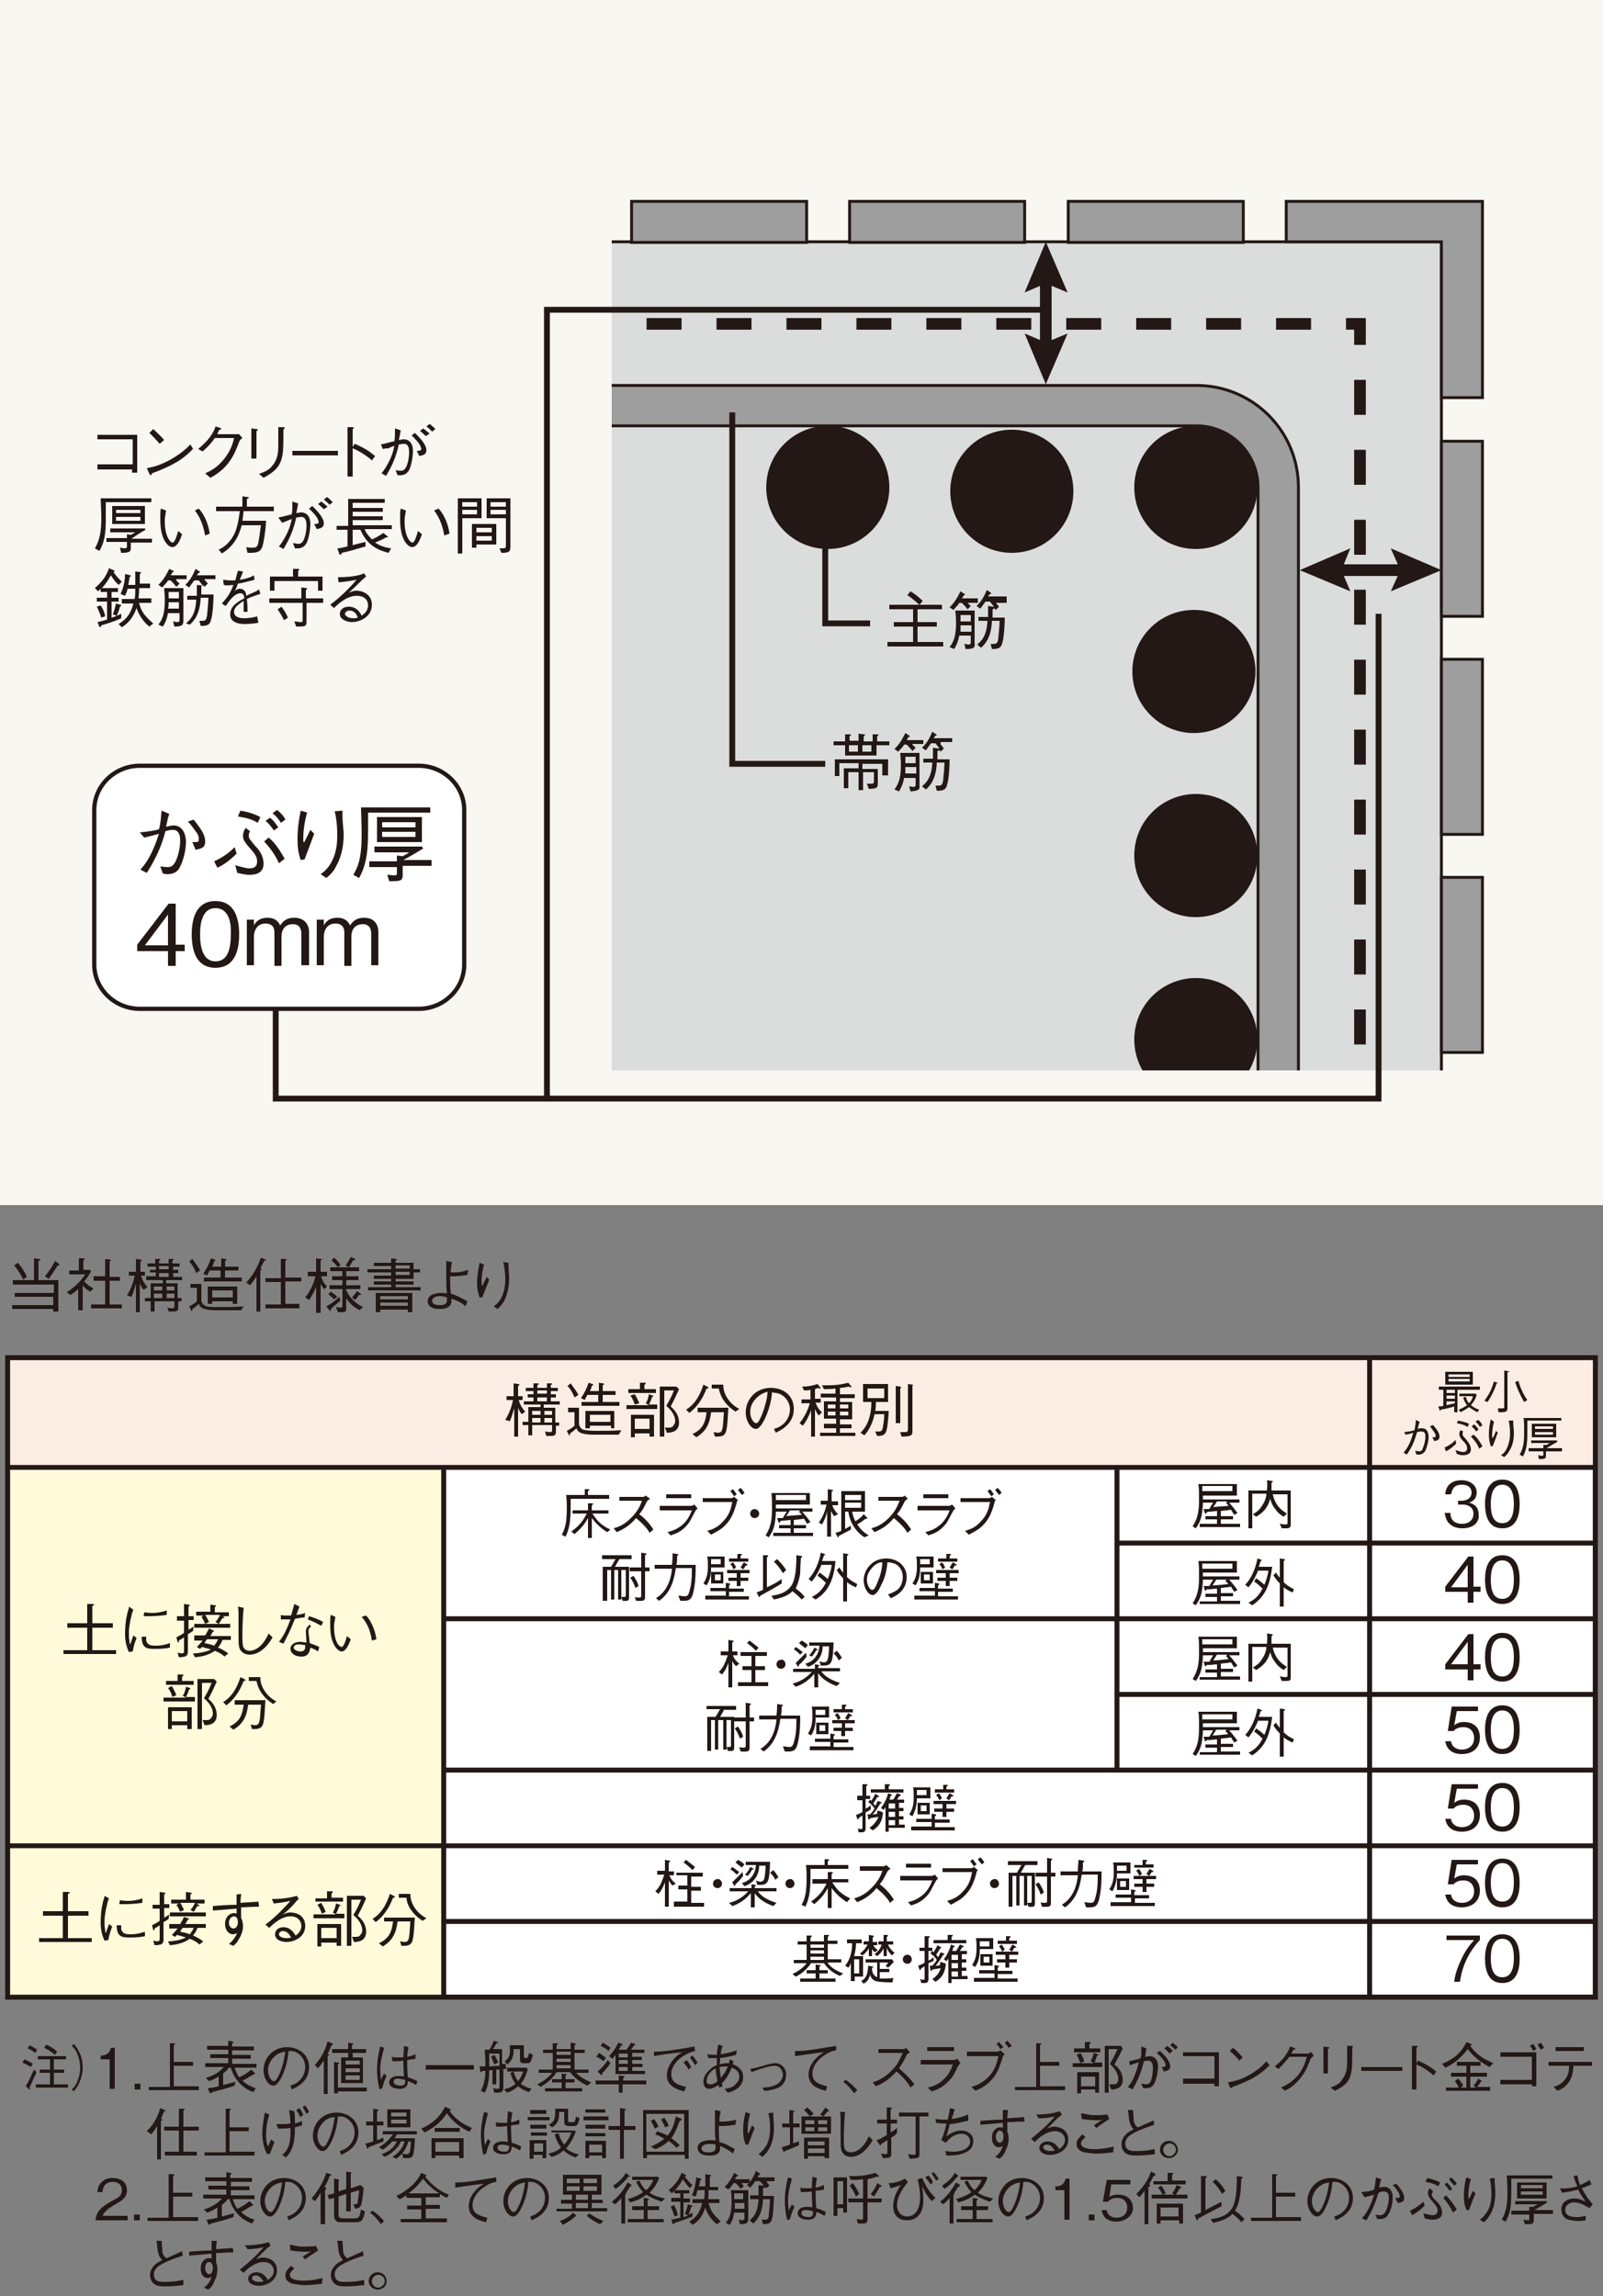 <svg version="1.1" id="レイヤー_1" xmlns="http://www.w3.org/2000/svg" xmlns:xlink="http://www.w3.org/1999/xlink" x="0" y="0" width="250" height="358" style="enable-background:new 0 0 250 358" xml:space="preserve"><rect width="100%" height="100%" fill="#808080" stroke="none"/><style>.st4{fill:#9e9e9f;stroke:#231815;stroke-width:.455}.st5{fill:#231815}.st12,.st13,.st6,.st7{fill:none;stroke:#231815;stroke-width:.909}.st12,.st13,.st7{stroke-width:1.818}.st12,.st13{stroke-width:.768}.st13{stroke-width:.752}</style><path style="fill:#f9f7f2" d="M-11.6-7.6h266.3v195.5H-11.6z"/><defs><path id="SVGID_1_" d="M95.4 11.1h139.8v155.8H95.4z"/></defs><clipPath id="SVGID_00000151526167384587535240000010604686766096947623_"><use xlink:href="#SVGID_1_" style="overflow:visible"/></clipPath><g style="clip-path:url(#SVGID_00000151526167384587535240000010604686766096947623_)"><path style="fill:#dbdcdc;stroke:#231815;stroke-width:.455" d="M33.5 37.7h191.3V229H33.5z"/><path style="fill:none;stroke:#231815;stroke-width:1.818;stroke-dasharray:5.454,5.454" d="M46.3 50.5h165.8v165.8H46.3z"/><path class="st4" d="M186.6 60.1H71.8c-8.8 0-15.9 7.2-15.9 15.9v114.8c0 8.8 7.2 15.9 15.9 15.9h114.8c8.8 0 15.9-7.2 15.9-15.9V76c0-8.8-7.1-15.9-15.9-15.9zm9.5 130.7c0 5.3-4.3 9.6-9.6 9.6H71.8c-5.3 0-9.6-4.3-9.6-9.6V76c0-5.3 4.3-9.6 9.6-9.6h114.8c5.3 0 9.6 4.3 9.6 9.6v114.8z"/><path class="st5" d="M81.3 76c0 5.3-4.3 9.6-9.6 9.6s-9.6-4.3-9.6-9.6 4.3-9.6 9.6-9.6 9.6 4.3 9.6 9.6zM196.1 76c0 5.3-4.3 9.6-9.6 9.6s-9.6-4.3-9.6-9.6 4.3-9.6 9.6-9.6c5.4 0 9.6 4.3 9.6 9.6zM81.3 190.8c0 5.3-4.3 9.6-9.6 9.6s-9.6-4.3-9.6-9.6 4.3-9.6 9.6-9.6 9.6 4.3 9.6 9.6zM81.3 133.4c0 5.3-4.3 9.6-9.6 9.6s-9.6-4.3-9.6-9.6 4.3-9.6 9.6-9.6 9.6 4.3 9.6 9.6zM138.7 76c0 5.3-4.3 9.6-9.6 9.6s-9.6-4.3-9.6-9.6 4.3-9.6 9.6-9.6c5.4 0 9.6 4.3 9.6 9.6zM138.7 190.8c0 5.3-4.3 9.6-9.6 9.6s-9.6-4.3-9.6-9.6 4.3-9.6 9.6-9.6c5.4 0 9.6 4.3 9.6 9.6zM196.1 190.8c0 5.3-4.3 9.6-9.6 9.6s-9.6-4.3-9.6-9.6 4.3-9.6 9.6-9.6c5.4 0 9.6 4.3 9.6 9.6zM196.1 133.4c0 5.3-4.3 9.6-9.6 9.6s-9.6-4.3-9.6-9.6 4.3-9.6 9.6-9.6c5.4 0 9.6 4.3 9.6 9.6zM195.8 104.7c0 5.3-4.3 9.6-9.6 9.6s-9.6-4.3-9.6-9.6 4.3-9.6 9.6-9.6 9.6 4.3 9.6 9.6zM196.1 162.1c0 5.3-4.3 9.6-9.6 9.6s-9.6-4.3-9.6-9.6 4.3-9.6 9.6-9.6c5.4 0 9.6 4.3 9.6 9.6zM167.4 76.6c0 5.3-4.3 9.6-9.6 9.6s-9.6-4.3-9.6-9.6 4.3-9.6 9.6-9.6c5.4 0 9.6 4.3 9.6 9.6z"/><path class="st4" d="M33.5 37.7h24.3v-6.3H27.1V62h6.4zM132.5 229.1h27.3v6.4h-27.3zM27.1 137.1h6.4v27.3h-6.4zM27.1 171.1h6.4v27.3h-6.4zM27.1 69h6.4v27.3h-6.4zM64.5 31.4h27.3v6.4H64.5zM33.5 229.1v-24.3h-6.4v30.7h30.7v-6.4zM98.5 229.1h27.3v6.4H98.5zM27.1 103.1h6.4v27.3h-6.4zM64.5 229.1h27.3v6.4H64.5zM166.6 229.1h27.3v6.4h-27.3zM224.8 102.8h6.4v27.3h-6.4zM166.6 31.4h27.3v6.4h-27.3zM224.8 68.8h6.4v27.3h-6.4zM200.6 31.4v6.3h24.2V62h6.4V31.4zM224.8 229.1h-24.2v6.4h30.6v-30.7h-6.4zM98.5 31.4h27.3v6.4H98.5zM132.5 31.4h27.3v6.4h-27.3zM224.8 136.8h6.4v27.3h-6.4zM224.8 170.8h6.4v27.3h-6.4z"/><path class="st6" d="M128.7 83v14.2h7"/><path class="st5" d="M138.4 100.8v-.7h4v-2.4h-3V97h3v-2h-3.7v-.7h8.2v.7h-3.8v2h3v.7h-3v2.4h4v.7h-8.7zm3.6-8.6c1 .6 1.6 1.2 1.9 1.5l-.5.6c-.6-.5-1.1-1-1.9-1.5l.5-.6zM150.9 94l.5.5-.5.5c-.3-.4-.6-.7-.9-1h-.4c-.2.4-.4.5-.9 1.1l-.6-.4c.7-.7 1.1-1.3 1.7-2.5l.6.4c.1 0 .1.1.1.1 0 .1-.1.1-.2.1 0 .1-.2.4-.3.5h2.5v.7h-1.6zm-.3 7.2-.2-.8c.2 0 .4.1.6.1.4 0 .4-.2.4-.4v-1h-1.8c-.1.6-.3 1.3-.8 2.1l-.7-.3c.8-1 1-2.1 1-3.9 0-1-.1-1.4-.1-1.8h3v5c.1.8-.1 1-1.4 1zm.8-3.7h-1.6v1h1.7v-1zm0-1.6h-1.6v1h1.6v-1zm3.9-1.9c.2.2.3.3.5.6l-.5.5c-.1-.1-.1-.1-.2-.3 0 .1 0 .1-.3.2v1.3h1.9c0 1-.1 3.1-.4 4-.2.7-.5.9-1.6.9l-.2-.8h.5c.6 0 .6-.4.7-.9.1-1 .2-2.3.2-2.7h-1.2c-.1 2.4-.9 3.5-1.7 4.2l-.6-.5c.6-.5 1.5-1.3 1.6-3.7h-1.4v-.6h1.5v-1.7l.8.1h.1c-.1-.2-.4-.5-.6-.8h-.7c-.3.4-.6.8-.8 1.1l-.6-.4c.9-.9 1.2-1.6 1.6-2.5l.6.4.1.1c0 .1-.2.1-.2.1-.1.1-.2.3-.3.4h2.9v1h-1.7z"/><path class="st6" d="M114.2 64.3v54.8h14.5"/><path class="st5" d="M136.7 116.2v1.6h-4.9v-1.6H130v-.6h1.8v-1.1h.7c.1 0 .2 0 .2.1s-.1.1-.2.2v.7h1.4v-1.1l.8.1c.1 0 .2 0 .2.1s0 .1-.2.2v.8h1.4v-1.1h.7c.1 0 .2 0 .2.1s-.1.1-.2.2v.8h1.9v.6h-2zm.9 4.7v-1.8h-3.1v.8h2.4v2.2c0 .6 0 .9-1.4.9l-.3-.8h.7c.4 0 .4-.2.4-.5v-1.3h-1.7v2.8h-.7v-2.8h-1.6v2.5h-.7v-3.1h2.3v-.8h-3v2h-.7v-2.6h8.3v2.5h-.9zm-3.8-4.7h-1.4v1h1.4v-1zm2.1 0h-1.4v1h1.4v-1zM142.3 116.1l.5.5-.5.5c-.3-.4-.6-.7-.9-1h-.4c-.2.4-.4.5-.9 1.1l-.6-.4c.7-.7 1.1-1.3 1.7-2.5l.6.4c.1 0 .1.1.1.1 0 .1-.1.1-.2.1-.1.1-.2.4-.3.5h2.6v.6h-1.7zm-.3 7.3-.2-.8c.2 0 .4.1.6.1.4 0 .4-.2.4-.4v-1H141c-.1.6-.3 1.3-.8 2.1l-.7-.3c.8-1.1 1-2.1 1-3.9 0-1-.1-1.4-.1-1.8h3v5c.1.7-.1.9-1.4 1zm.8-3.8h-1.6v1h1.7v-1zm0-1.6h-1.6v1h1.6v-1zm3.9-1.9c.2.2.3.3.5.6l-.5.5c-.1-.1-.1-.1-.2-.3 0 .1 0 .1-.3.2v1.3h1.9c0 1-.1 3.1-.4 4-.2.7-.5.9-1.6.9l-.2-.8h.5c.6 0 .6-.4.7-.9.1-1 .2-2.3.2-2.7h-1.2c-.1 2.4-.9 3.5-1.7 4.2l-.6-.5c.6-.5 1.5-1.3 1.6-3.7H144v-.6h1.5v-1.7l.8.1h.2c-.1-.2-.4-.5-.6-.8h-.7c-.3.4-.6.8-.8 1.1l-.6-.4c.9-.9 1.2-1.6 1.6-2.5l.6.4.1.1c0 .1-.2.1-.2.1-.1.1-.2.3-.3.4h2.9v.6h-1.8z"/><path class="st7" d="M163.1 43.1v11.4"/><path class="st5" d="m159.8 52 3.3 1.4 3.4-1.4-3.4 7.9zM166.5 45.6l-3.4-1.4-3.3 1.4 3.3-7.9z"/><path class="st7" d="M208 88.9h11.5"/><path class="st5" d="m216.9 92.2 1.5-3.3-1.5-3.4 7.9 3.4zM210.6 85.5l-1.4 3.4 1.4 3.3-7.9-3.3z"/></g><path class="st5" d="M15.2 73.1v-.7h5.5v-3.9h-5.5v-.7h6.2v5.9h-.8v-.5h-5.4zM30.1 70c-1.1 1.1-2.3 2.3-6.4 3.8 0 0-.1.3-.2.3s-.1-.1-.2-.2l-.4-.9c1-.2 2-.4 3.8-1.4 1.7-1 2.4-1.7 3-2.3l.4.7zm-5.2-.8c-.5-.6-1-1.1-1.6-1.7l.6-.6c.3.3 1.1 1 1.7 1.7l-.7.6zM36.9 67.7h.4l.5.6c-.4.3-.4.4-.5.6-.8 2.1-1.3 3-2.5 4.2-.7.6-1.2 1-2 1.4l-.8-.7c.9-.4 1.9-.9 3-2.3 1-1.3 1.3-2.3 1.5-3.2h-3c-.4.6-.9 1.2-1.9 2.1l-.7-.4c.5-.4 1.1-.9 1.8-1.8.6-.8.8-1.3.9-1.7l.7.2c.2.1.2.2.2.2 0 .1-.1.1-.3.1-.1.2-.2.4-.3.7h3zM40 66.9c.1 0 .2 0 .2.1s0 .1-.2.2v4.3h-.8v-4.7l.8.1zm.4 7c1.1-.4 1.6-.7 2-1.2.6-.7 1-1.5 1-3.1v-3h.8s.2 0 .2.1c0 0 0 .1-.2.3 0 2.8 0 3.8-.4 4.9-.5 1.4-1.8 2.1-2.7 2.6l-.7-.6zM45.6 71v-.7h7.1v.7h-7.1zM55.3 69.2c1.7.7 2.3 1.2 3.2 1.9l-.5.7c-.3-.3-.7-.6-1.3-1-.8-.5-1.2-.7-1.7-.9v4.4h-.8v-7.7h.7s.3 0 .3.1-.1.1-.2.2v2.8l.3-.5zM59.4 69.3c1-.2 1.5-.4 2.1-.5.1-.5.1-.9.1-2l.9.3c-.1.4-.1.7-.3 1.5.2 0 .5-.1.8-.1.6 0 1.4.4 1.4 1.8 0 .8-.2 2.2-.6 3-.4.7-1 .8-1.3.8H62l-.3-.8c.4.1.6.1.8.1.2 0 .6 0 .9-.7.1-.2.4-1.1.4-2.2 0-.6-.1-1.3-.8-1.3-.3 0-.6.1-.8.1-.4 1.8-1 3.3-2 4.9l-.7-.4c.4-.5.7-.9 1.3-2.1.5-1.1.6-1.7.7-2.2-.2.1-.8.3-.9.4-.6 0-.7.1-.9.1l-.3-.7zm5.3-1.8c.5.5 1.8 1.7 1.8 2.7 0 .7-.6.8-1.1.9l-.4-.8c.3 0 .7 0 .7-.3 0-.2-.1-.3-.2-.6-.3-.5-.7-.9-1.3-1.5l.5-.4zm1.7.5c-.3-.3-.6-.6-.9-.8l.5-.4c.3.2.6.5 1 .8l-.6.4zm.6-1.9c.3.2.6.5.9.8l-.5.4c-.3-.3-.6-.6-.9-.8l.5-.4zM16.5 78.4v1.9c0 2.2 0 3.9-1 5.6l-.7-.4c.8-1.4 1-2.7 1-4.8 0-1-.1-2.6-.1-3h7.9v.6h-7.1zm3.9 6.1v1c0 .6-.4.7-1.5.7l-.2-.8c.2 0 .6.1.8.1.2 0 .3-.1.3-.3v-.7h-3.2v-.6h3.2v-.6l.6.1c.3-.2.4-.2.7-.4h-3.9v-.6h5.4l.1.2c-.7.4-1.2.7-2.2 1.4h3.2v.6h-3.3zm-2.9-2.8v-2.8h5.1v2.8h-5.1zm4.4-2.2h-3.8v.5h3.8v-.5zm0 1.1h-3.8v.6h3.8v-.6zM25.9 79.6c0 .3-.2.8-.2 1.7 0 2.4.9 3.3 1.2 3.3.4 0 .7-1.2.9-1.8l.6.5c-.2.6-.7 2-1.5 2-.9 0-1.5-1.5-1.5-1.6-.4-1-.4-2.3-.4-3 0-.7 0-1.1.1-1.4l.8.3zm5.1-.3c1.2 1.3 1.6 3.1 1.7 3.9l-.7.3c-.4-2.1-1-3.1-1.6-3.9l.6-.3zM38 79.6c-.1.9-.1 1.1-.2 1.6h3.7c-.1 1.8-.4 3.5-.6 4.1-.4.9-1 .9-2.3.9l-.2-.9c.3.1.7.1 1 .1.7 0 .8-.3.9-.9.2-.9.3-2.1.4-2.6h-3c-.3 1-.8 3-3.1 4.4l-.5-.6c1.2-.5 2.1-1.6 2.6-2.8.5-1.3.6-2.6.7-3.2h-3.7V79h4.1v-1.6l.8.1c.1 0 .2 0 .2.1s-.1.1-.3.2V79h4.2v.7H38zM43.4 80.7c1-.2 1.6-.4 2.1-.5.1-.5.1-.9.1-2l.9.3c-.1.4-.1.7-.3 1.5.2 0 .5-.1.8-.1.6 0 1.4.4 1.4 1.8 0 .8-.2 2.2-.6 3-.4.7-1 .8-1.3.8H46l-.3-.8c.4 0 .6.1.8.1.2 0 .6 0 .9-.7.1-.2.4-1.1.4-2.2 0-.5-.1-1.3-.8-1.3-.3 0-.6.1-.8.1-.4 1.8-1 3.3-2 4.9l-.7-.4c.4-.5.7-.9 1.3-2.1.5-1.1.6-1.7.7-2.2-.1.1-.8.3-.9.4-.4.1-.5.2-.6.2l-.6-.8zm5.3-1.8c.5.5 1.8 1.7 1.8 2.7 0 .7-.6.8-1.1.9l-.4-.8c.3 0 .7 0 .7-.3 0-.2-.1-.3-.2-.6-.3-.5-.7-.9-1.3-1.5l.5-.4zm1.8.5c-.3-.3-.6-.6-.9-.8l.5-.4c.3.2.6.5 1 .8l-.6.4zm.5-1.9c.3.2.6.5.9.8l-.5.4c-.3-.3-.6-.6-.9-.8l.5-.4zM56.9 82.6c.1.3.5.9 1.1 1.5.3-.1.9-.4 1.8-1l.6.5.1.1s0 .1-.1.1h-.2c-.5.3-1 .5-1.7.8.9.6 1.8.8 2.5.9l-.4.7c-1.6-.4-3.3-1.1-4.4-3.6H55V85c.7-.2 1.2-.3 2-.5v.7c-1.7.5-2.7.8-3.7 1 0 .1-.1.3-.2.3s-.2-.1-.2-.2l-.3-.8c.4 0 .7-.1 1.6-.3v-2.6h-1.7V82h1.8v-4.2H60v.6h-5v.8h4.7v.6H55v.7h4.7v.6H55v.8h6.1v.6h-4.2zM63.3 79.6c0 .3-.2.8-.2 1.7 0 2.4.9 3.3 1.2 3.3.4 0 .7-1.2.9-1.8l.6.5c-.2.6-.7 2-1.5 2-.9 0-1.5-1.5-1.5-1.6-.4-1-.4-2.3-.4-3 0-.7 0-1.1.1-1.4l.8.3zm5.1-.3c1.2 1.3 1.6 3.1 1.7 3.9l-.8.3c-.4-2.1-1-3.1-1.6-3.9l.7-.3zM75.1 77.7v3.1h-3v5.5h-.7v-8.6h3.7zm-.7.6h-2.3v.7h2.3v-.7zm0 1.9v-.7h-2.3v.7h2.3zm-.1 5.2h-.7v-3.7h3.8v3.2h-3.1v.5zm2.4-3.1h-2.4v.7h2.4v-.7zm0 1.3h-2.4v.7h2.4v-.7zm1.2 1.9h.5c.4 0 .5-.1.5-.3v-4.4h-3v-3.1h3.7v7.4c0 .9-.1 1.1-1.4 1.1l-.3-.7zm1-7.2h-2.4v.7h2.4v-.7zm0 1.2h-2.4v.7h2.4v-.7zM17.6 95.8c.3-.8.4-1.3.5-1.7l.7.2c.1 0 .1 0 .1.1s-.1.1-.2.2c-.1.4-.2.8-.5 1.4.3-.1.3-.1.7-.3v.7c-1.3.6-2.7 1-3.1 1.1 0 .1-.1.3-.2.3s-.1-.1-.1-.1l-.3-.7c.5-.1.9-.2 1.5-.4v-2.8h-1.6v-.6h1.6v-.9h-1v-.5l-.4.4-.5-.5c1.1-1 1.7-1.7 2.2-3.1l.7.3.2.1c0 .1-.1.1-.2.2.4.6.8 1 1.3 1.5l-.5.5c-.2-.2-.6-.5-1.2-1.5-.4.7-.7 1.2-1.4 2h2.5v.6h-1v.9h1.1v.6h-1.1v2.5c.4-.1.6-.2.8-.3l-.6-.2zm-1.9-1.4c.4.6.6 1.1.7 1.7l-.6.2c-.2-.6-.4-1.1-.7-1.7l.6-.2zm7.7-3.4v.7h-1.7c0 1.1-.1 1.3-.1 1.6h2v.7h-1.9c.1.5.3 1.1.8 1.8.4.5.9 1 1.4 1.4l-.6.5c-.4-.3-1.5-1.3-2-2.9-.6 1.7-1.5 2.5-2.3 3l-.5-.5c.8-.5 1.8-1.2 2.3-3.2H19v-.7h2c.1-.5.1-1 .1-1.6h-1.2c-.1.5-.2.6-.4 1.1l-.7-.3c.6-1.2.7-2.4.7-3.1l.8.2c.1 0 .1 0 .1.1s-.1.1-.2.2c0 0-.1.8-.2 1.2h1.1v-2.1l.7.1c.1 0 .2 0 .2.1s-.2.2-.2.2V91h1.6zM27.5 90.5l.5.5-.5.5c-.3-.4-.6-.7-.9-1h-.4c-.2.4-.4.5-.9 1.1l-.6-.4c.7-.7 1.1-1.3 1.7-2.5l.6.3c.1 0 .1.1.1.1 0 .1-.1.1-.2.1 0 .1-.2.4-.3.5h2.5v.6h-1.6zm-.3 7.2-.2-.8c.2 0 .4.1.6.1.4 0 .4-.2.4-.4v-1h-1.8c-.1.6-.3 1.3-.8 2.1l-.7-.3c.8-1 1-2.1 1-3.9 0-1-.1-1.4-.1-1.8h3v5c0 .7-.1 1-1.4 1zm.7-3.8h-1.6c0 .5 0 .7-.1 1h1.7v-1zm0-1.6h-1.6v1h1.6v-1zm4-1.9c.2.2.3.3.5.6l-.5.5c-.1-.1-.1-.1-.2-.3 0 .1 0 .1-.3.2v1.3h1.9c0 1-.1 3.1-.4 4-.2.7-.5.9-1.6.9l-.2-.8h.5c.6 0 .6-.4.7-.9.1-1 .2-2.3.2-2.7h-1.2c-.1 2.4-.9 3.5-1.7 4.2l-.6-.2c.6-.5 1.5-1.3 1.6-3.7h-1.4v-.6h1.5v-1.7l.8.1h.1c-.1-.2-.4-.5-.6-.8h-.7c-.3.4-.6.8-.8 1.1l-.6-.4c.9-.9 1.2-1.6 1.6-2.5l.6.4.1.1c0 .1-.2.1-.2.1-.1.1-.2.3-.3.4h2.9v.6h-1.7zM40.3 97.1c-1 .2-2 .2-2.2.2-.3 0-2.2 0-2.2-1.5 0-1.3 1.2-2 2.2-2.5 0-.3-.1-.8-.6-.8-.9 0-1.7 1.1-2.3 2l-.6-.4c1-1.1 1.4-1.8 1.8-2.9-.9.1-1.2.1-1.5 0l-.1-.8c.3 0 .6.1 1.1.1h.8c.2-.8.3-1.1.4-1.5l.8.1c-.1.3-.2.6-.5 1.3 1.3-.2 1.9-.5 2.2-.7l.1.7c-1.2.3-1.8.5-2.6.6-.3.8-.3.9-.5 1.2.1-.1.4-.4.8-.4.8 0 1 .7 1 1.1 1.2-.6 1.5-.6 2-1l.2.7c-1.2.4-1.5.5-2.1.8.1 1 .1 1.3.1 2H38v-1.7c-.8.5-1.5 1-1.5 1.7 0 .9 1.1 1 1.5 1 .7 0 1.5-.1 2.1-.3l.2 1zM47.8 93.9v3c0 .8-.2.8-1.6.8l-.3-.8c.5 0 .6.1 1 .1.3 0 .3-.1.3-.3V94H42v-.7h5v-1.7l.8.1s.1 0 .1.1-.1.1-.2.2v1.3h2.7v.7h-2.6zm1.8-3.3h-6.8v1.5h-.7v-2.2h3.6v-1.2h.8c.1 0 .2.1.2.1 0 .1-.1.1-.2.2v.9h3.8v2.2h-.7v-1.5zm-5.7 4c.4.5.8 1.2 1 1.7l-.6.4c-.4-.8-.6-1.1-1-1.7l.6-.4zM52.7 90c2.2 0 3.4-.3 4.1-.6l.3.5c-.1.1-.5.4-.6.5-.9.9-1.4 1.4-2.1 2 .3-.1.7-.3 1.2-.3.7 0 2.4.4 2.4 2.2 0 1.9-1.9 2.7-3.1 2.7-.8 0-1.9-.4-1.9-1.3 0-.6.5-1.1 1.4-1.1 1.3 0 1.8 1 2 1.4.3-.2 1-.7 1-1.6 0-.7-.4-1.5-1.8-1.5-1.7 0-3.3 1.7-3.5 1.9l-.6-.5c1.7-1.3 3.1-2.7 4.1-3.9-.5.1-1.6.3-2.8.4l-.1-.8zm1.8 5.2c-.4 0-.7.3-.7.5 0 .4.7.7 1.2.7.3 0 .5 0 .8-.1-.1-.3-.4-1.1-1.3-1.1z"/><path d="M14.7 126.3c0-3.8 3.2-6.9 7.1-6.9h43.5c3.9 0 7.1 3.1 7.1 6.9v24.1c0 3.8-3.2 6.9-7.1 6.9H21.8c-3.9 0-7.1-3.1-7.1-6.9v-24.1z" style="fill:#fff;stroke:#231815;stroke-width:.663"/><path class="st5" d="M21.8 129.8c1.7-.2 2.4-.3 3-.5.3-1.2.3-1.9.4-2.9l1.2.5c-.2.5-.3 1.1-.5 2 .6-.1.9-.2 1.2-.2.3 0 .8.1 1.2.5.5.5.7 1.4.7 2 0 1.6-.5 3.2-1 4.1-.3.6-.9 1-1.9 1-.1 0-.3 0-.7-.1l-.4-1.1c.7.1.9.1 1.2.1.5 0 .8-.2 1.2-.9.4-.9.7-2.1.7-3.3 0-.5-.1-1.6-1.1-1.6-.3 0-.5 0-1.2.2-.5 1.9-1.2 3.8-2.9 6.5l-1-.5c.8-.9 1.8-2.2 2.9-5.6-1 .3-1.5.4-2.3.6l-.7-.8zm8.4-2c1.2 1.5 1.8 2.4 1.8 3.4s-.6 1.1-1.5 1.3l-.5-1.2h.6c.4 0 .4-.2.4-.4 0-.5-.1-.8-.5-1.3-.5-.7-.8-1.1-1.2-1.5l.9-.3zM36.9 133.1c-.9.9-1.9 1.7-3 2.2l-.5-1c1.3-.6 2.3-1.3 3.2-2.2l.3 1zm2.1-3.5c-.2.3-.2.5-.2.7 0 .5.2.6 1 1.6.5.5 1.3 1.4 1.3 2.8 0 1.6-1.5 1.7-2.2 1.7-.6 0-1-.1-1.9-.3l-.3-1.2c1 .3 1.7.5 2.2.5.5 0 1.2-.1 1.2-1.1 0-.8-.5-1.3-.9-1.8-1.1-1.2-1.3-1.6-1.3-2.2 0-.5.2-.9.4-1.2l.7.5zm-1.5-3.2c.7.1 2 .4 3.1 1l-.4.9c-1-.6-1.5-.7-3.1-1l.4-.9zm4.4 4.2c.7.6 1.3 1.2 2.5 3.3l-.9.7c-.6-1.4-1.5-2.5-2.3-3.4l.7-.6zm.2-3.1c.7.5 1.2 1.4 1.3 1.5l-.7.5c-.4-.7-1.1-1.4-1.3-1.5l.7-.5zm1.1-1.2c.7.5 1.2 1.2 1.3 1.5l-.7.5c-.4-.7-1-1.3-1.3-1.5l.7-.5zM47.9 126.7c-.4 1.4-.6 2.7-.6 4.1 0 .3 0 .4.1.6.3-.6.7-1.3 1-2l.6.6c-.3.8-.4 1.1-1.5 4l-.6.1c-.4-1.1-.5-2.1-.5-3.3 0-1.5.2-3 .5-4.4l1 .3zm5.5-.3v.9c.1 1.9.2 2.2.2 2.8 0 2.1-.5 3.8-1.2 5-.4.8-.8 1.2-1.5 1.8l-.9-.6c.6-.4 1.3-1 1.9-2.3.6-1.3.7-2.7.7-3.7 0-1.8-.2-3-.4-3.8l1.2-.1zM57.4 126.7v2.6c0 2.9-.1 5.3-1.4 7.6l-.9-.5c1.1-1.8 1.3-3.6 1.3-6.5 0-1.3-.1-3.5-.1-4h10.8v.8h-9.7zm5.4 8.4v1.4c0 .9-.5.9-2.1.9l-.3-1c.3 0 .8.1 1.1.1.3 0 .4-.1.4-.3v-1h-4.3v-.9h4.3v-.9l.9.1c.4-.2.6-.3 1-.6h-5.4v-.9h7.4l.2.3c-1 .6-1.6 1-3.1 1.8h4.4v.9h-4.5zm-4-3.8v-3.9h7v3.9h-7zm6-3.1h-5.2v.8h5.2v-.8zm0 1.5h-5.2v.8h5.2v-.8zM27.4 148.3v2.3h-1.2v-2.3h-4.8v-1l4.9-6.4h1.1v6.4h1.4v1h-1.4zm-1.2-5.7-3.6 4.8h3.6v-4.8zM33.6 150.9c-3 0-3.7-2.7-3.7-5.2s.7-5.2 3.7-5.2 3.7 2.7 3.7 5.2-.7 5.2-3.7 5.2zm0-9.3c-1.9 0-2.4 2-2.4 4.1 0 2.3.6 4.2 2.4 4.2 1.9 0 2.4-1.9 2.4-4.2.1-2.2-.5-4.1-2.4-4.1zM47 150.7v-5.1c0-.6-.2-1.5-1.3-1.5-1.8 0-1.8 1.7-1.8 1.9v4.6h-1.1v-5.2c0-1.2-.8-1.4-1.4-1.4-1.7 0-1.8 1.8-1.8 1.9v4.6h-1.1v-7.1h1.1v.9c.3-.6.9-1.2 2.1-1.2 1.4 0 1.8.8 2 1.2.4-.6.9-1.2 2.2-1.2 1.7 0 2.3 1.2 2.3 2.2v5.2H47zM57.9 150.7v-5.1c0-.6-.2-1.5-1.3-1.5-1.8 0-1.8 1.7-1.8 1.9v4.6h-1.1v-5.2c0-1.2-.8-1.4-1.4-1.4-1.7 0-1.8 1.8-1.8 1.9v4.6h-1.1v-7.1h1.1v.9c.3-.6.9-1.2 2.1-1.2 1.4 0 1.8.8 2 1.2.4-.6.9-1.2 2.2-1.2 1.7 0 2.2 1.2 2.2 2.2v5.2h-1.1z"/><path class="st6" d="M215 95.7v75.6H43v-14"/><path class="st6" d="M163.4 48.3H85.3v123"/><path style="fill:#fff;stroke:#231815;stroke-width:.752" d="M1.2 211.7h247.6v99.7H1.2z"/><path style="fill:#fffbda" d="M1.2 228.8h68.2v82.7H1.2z"/><path style="fill:#fcede4" d="M1.2 211.7h247.6v17.1H1.2z"/><path class="st12" d="M69.2 311.4v-82.6M213.6 311.4v-99.7M174.2 276v-47.2M248.8 299.6H69.2"/><path class="st13" d="M248.8 287.8H1.2"/><path class="st12" d="M248.8 276H69.2M248.8 264.2h-74.6M248.8 252.4H69.2M248.8 240.6h-74.6"/><path class="st13" d="M248.8 228.8H1.2"/><path class="st5" d="M81.4 220.5c-.3-.3-.4-.5-.6-1v4.5h-.6v-4.4c-.2.5-.3 1.2-.7 2l-.7-.2c.6-1 1-2 1.2-3.1h-1v-.6h1.1v-2l.7.1s.2 0 .2.1-.1.2-.2.2v1.6h.7v.6h-.6c.2.8.7 1.5 1 1.8l-.5.4zm5.3 1.8v.9c0 .6-.2.7-.9.7h-.6l-.2-.7c.5.1.8.1.8.1.2 0 .3-.1.3-.3v-.8H83v1.6h-.6v-1.6h-.9v-.5h.9v-2.3h1.9v-.4h-2.6v-.5h1.5v-.6h-.9v-.5h.9v-.5H82v-.5h1.2v-.7h.7c.1 0 .1 0 .1.1s-.1.1-.2.2v.4h1.5v-.7h.7s.1 0 .1.1-.1.1-.2.1v.5H87v.5h-1.1v.5h.8v.5h-.8v.6h1.4v.5h-2.5v.5h1.8v2.3h.6v.5h-.5zm-2.4-2.3H83v.6h1.3v-.6zm0 1.1H83v.7h1.3v-.7zm1-4.3h-1.5v.5h1.5v-.5zm0 1.1h-1.5v.6h1.5v-.6zm.8 2.1h-1.2v.6h1.2v-.6zm0 1.1h-1.2v.7h1.2v-.7zM96.5 223.7h-3.8c-2.1 0-2.6-.4-2.8-1-.3.3-.8.7-1 .8 0 .1 0 .3-.1.3s-.1 0-.1-.1l-.3-.6c.4-.2.9-.5 1.2-.8v-2.1h-1v-.7h1.7v2.4c0 .6.4.9.6 1 .4.1.9.2 2.1.2 1.3 0 2.6 0 3.9-.1l-.4.7zm-6.9-5.8c-.4-1-.8-1.5-1.1-1.8l.5-.4c.5.7.9 1.2 1.2 1.8l-.6.4zm1.1 1.3v-.6h2.6v-1.1h-1.7c-.2.4-.3.5-.4.8l-.6-.3c.5-.7.9-1.5 1.2-2.4l.6.2s.1 0 .1.1-.2.2-.2.2c-.1.4-.2.6-.3.8h1.4v-1.3l.6.1c.1 0 .2 0 .2.1s0 .1-.2.2v.9h2v.6h-2v1.1h2.6v.6h-5.9zm4.6 3.5v-.4H92v.4h-.7V220h4.5v2.7h-.5zm0-2.1H92v1.1h3.2v-1.1zM102.5 219.1v.6h-4.8v-.6h3.5l-.5-.3c.3-.4.4-.9.5-1.4l.6.2.1.1c0 .1-.1.1-.2.1-.2.7-.4 1-.5 1.2h1.3zm-2.7-3.5h.8s.1 0 .1.1-.1.2-.2.2v.7h1.8v.6H98v-.6h1.8v-1zm-1.5 5h3.7v3.4h-.7v-.5H99v.6h-.6v-3.5zm.7-3.2c.3.5.5.9.7 1.4l-.7.2c-.2-.5-.3-.9-.7-1.4l.7-.2zm2.3 5.4v-1.6H99v1.6h2.3zm4.6-6.2c-.7 1.6-1.1 2.3-1.3 2.7.8.7 1.3 1.5 1.3 2.5 0 1.4-1.1 1.6-1.9 1.6l-.3-.8h.5c.4 0 .6 0 .8-.3.2-.2.3-.5.3-.7 0-1.1-.9-2-1.4-2.4.5-.8.9-1.6 1.2-2.4h-1.5v7.2h-.7v-7.8h2.6l.4.4zM110.2 216.5c-.4 1-1.1 2.6-2.7 3.8l-.5-.5c.8-.5 1.9-1.4 2.7-3.9l.6.3c.1.1.2.1.2.2s-.1.1-.3.1zm3 6.8c-.3.7-.8.7-1.7.7l-.2-.7c.2 0 .4.1.7.1.4 0 .6-.2.7-.8.1-.6.1-1.3.2-2.4h-2c-.2 1.8-.8 3-2.3 3.9l-.6-.5c1.7-.8 2-1.9 2.2-3.4h-1.4v-.7h4.8c-.1 1-.1 2.9-.4 3.8zm1.5-3.2c-.6-.4-1.3-.9-2-2-.3-.5-.5-1.1-.6-1.6H111v-.6h1.8c0 .6.1 1.3.7 2.2.6.9 1.3 1.3 1.8 1.6l-.6.4zM120.7 222.8c.4-.1.9-.3 1.4-.7.6-.5 1.1-1.4 1.1-2.3 0-1.4-1-2.2-1.5-2.4-.3-.2-.8-.2-1.3-.3-.1 1.4-.5 2.8-1.1 4.1-.4.8-.9 1.6-1.4 1.6-.8 0-1.6-1.2-1.6-2.6 0-1.8 1.4-3.8 3.9-3.8 2 0 3.6 1.2 3.6 3.3 0 2.5-2.3 3.4-2.8 3.7l-.3-.6zm-3.1-4.4c-.3.4-.6 1-.6 1.8 0 1 .6 1.7.9 1.7.2 0 .4 0 1-1.5.6-1.6.8-2.8.8-3.4-.6.2-1.3.4-2.1 1.4zM127 218.1h1v.6h-.8c.2.6.5 1.1 1 1.5l-.5.5c-.3-.3-.4-.6-.6-1v4.3h-.6v-4.1c-.4 1-.8 1.8-1.3 2.4l-.5-.4c.5-.6 1.2-1.7 1.6-3.1H125v-.6h1.4v-1.5c-.4.1-.6.1-1 .1l-.3-.6c1.1 0 1.8-.2 2.4-.4l.4.5.1.1c0 .1-.1.1-.1.1-.1 0-.2 0-.3-.1-.2.1-.3.1-.5.2v1.5zm4-.7h2.3v.6H131v.6h1.9v2.7H131v.8h1.8v.6H131v.7h2.4v.5h-5.5v-.5h2.5v-.7h-1.9v-.7h1.9v-.8h-1.9v-2.7h1.9v-.6H128v-.6h2.3v-.8c-.7.1-1.2.1-1.8.1l-.3-.6h.9c1.6 0 2.4-.2 3.2-.4l.4.5.1.1s0 .1-.1.1-.2 0-.3-.1c-.5.1-.9.2-1.4.2v1zm-.7 2.2v-.6h-1.2v.6h1.2zm0 1.1v-.6h-1.2v.6h1.2zm2-1.7H131v.6h1.3v-.6zm0 1.1H131v.6h1.3v-.6zM136.6 218.7c0 .4 0 .8-.1 1.3h2.1c-.1 2.1-.3 3-.4 3.2-.2.5-.5.7-1.4.7l-.3-.7h.6c.4 0 .5-.2.6-.7.1-.6.2-1.3.2-2h-1.5c-.4 1.9-1.3 3-1.6 3.3l-.6-.4c.6-.6 1-1.2 1.3-2.1.3-.9.4-1.8.4-2.7h-1.3v-2.8h3.9v2.8h-1.9zm1.3-2.2h-2.6v1.5h2.6v-1.5zm2.5 0v5.4h-.7v-5.8l.7.1s.1 0 .1.1c.1.1 0 .1-.1.2zm1.9-.4v7c0 .6 0 .9-1.7.9l-.2-.7h.7c.4 0 .5-.1.5-.4v-7.1l.7.1s.1 0 .1.1l-.1.1zM8.3 204.1H1.9v-.6h6.4v-1.3h-6v-.6h6.1v-1.3H2v-.7h3.3v-3.4l.8.1c.2 0 .2.1.2.1 0 .1-.1.1-.3.2v3h3.1v4.9h-.8v-.4zm-5.5-7.2c.5.6 1 1.3 1.4 2.2l-.6.4c-.4-.9-.9-1.6-1.4-2.2l.6-.4zM7 199c.7-.8 1.1-1.5 1.6-2.4l.6.5.1.1c0 .1-.1.1-.3.1-.6 1-1 1.5-1.4 2.1L7 199zM12.3 200.9c-.6.6-1 .8-1.3 1l-.6-.4c1.6-1 2.5-2.2 2.9-2.8h-2.5v-.6h1.5v-1.9h.7c.1 0 .2 0 .2.1s0 .1-.2.2v1.5h1l.2.2c-.3.6-.6 1.1-1.1 1.6.6.6 1.1.9 1.5 1.1l-.5.5c-.6-.3-.9-.6-1.2-1v3.9h-.7v-3.4zm4.1-4.6.7.1c.1 0 .2 0 .2.1s-.1.1-.2.2v2.4h1.6v.6h-1.6v3.7H19v.6h-4.8v-.6h2.2v-3.7h-1.8v-.7h1.8v-2.7zM22.4 201.1c-.3-.3-.4-.5-.6-1v4.5h-.6v-4.4c-.2.5-.3 1.2-.7 2l-.7-.2c.6-1 1-2 1.2-3.1h-.9v-.6h1.1v-2l.7.1s.2 0 .2.1-.1.2-.2.2v1.6h.7v.6H22c.2.8.7 1.5 1 1.8l-.6.4zm5.4 1.8v.9c0 .6-.2.7-.9.7h-.6l-.2-.6c.5.1.8.1.8.1.2 0 .3-.1.3-.3v-.8h-3.1v1.6h-.6v-1.6h-.9v-.5h.9v-2.3h1.9v-.5h-2.6v-.6h1.5v-.6h-.9v-.4h.9v-.5H23v-.5h1.2v-.7h.7c.1 0 .1 0 .1.1s-.1.1-.2.2v.4h1.5v-.7h.7s.1 0 .1.1-.1.1-.2.1v.5H28v.5h-1v.5h.8v.5H27v.6h1.4v.5h-2.5v.5h1.8v2.3h.6v.5h-.5zm-2.5-2.3H24v.6h1.3v-.6zm0 1.1H24v.7h1.3v-.7zm1-4.3h-1.5v.5h1.5v-.5zm0 1.1h-1.5v.6h1.5v-.6zm.9 2.1H26v.6h1.2v-.6zm0 1.1H26v.7h1.2v-.7zM37.6 204.3h-3.8c-2.1 0-2.6-.4-2.8-1-.3.3-.8.7-1 .8 0 .1 0 .3-.1.3s-.1 0-.1-.1l-.3-.6c.4-.2.9-.5 1.2-.8v-2.1h-1v-.6h1.7v2.4c0 .7.4.9.6 1 .4.2.9.2 2.1.2 1.3 0 2.6 0 3.9-.1l-.4.6zm-7-5.8c-.4-1-.8-1.5-1.1-1.8l.5-.4c.5.7.9 1.2 1.2 1.8l-.6.4zm1.2 1.3v-.6h2.6v-1.1h-1.7c-.2.4-.3.5-.4.8l-.6-.3c.5-.7.9-1.5 1.2-2.4l.6.2s.1 0 .1.1-.2.1-.2.2c-.1.4-.2.6-.3.8h1.4v-1.3l.6.1c.1 0 .2 0 .2.1s0 .1-.2.2v.9h2.1v.6h-2.1v1.1h2.6v.6h-5.9zm4.5 3.5v-.4h-3.2v.4h-.7v-2.7H37v2.7h-.7zm0-2.1h-3.2v1.1h3.2v-1.1zM38.4 200c.6-.7 1.5-1.7 2.3-3.9l.7.3.1.1c0 .1-.1.1-.3.1l-.6 1.2c.1 0 .2 0 .2.1s-.2.2-.2.2v6.4H40V199c-.3.5-.5.8-1 1.4l-.6-.4zm3 4.1v-.7h2.4v-3.5h-2.4v-.6h2.4v-3h.6c.1 0 .3 0 .3.1s-.1.1-.2.2v2.6H47v.6h-2.5v3.5h2.2v.7h-5.3zM50.6 201c-.2-.2-.4-.4-.6-.8v4.5h-.7v-4.1c-.2.6-.6 1.4-1.1 2.1l-.6-.4c.6-.7 1.3-2 1.6-3.3H48v-.7h1.3v-2.1l.7.1c.1 0 .2 0 .2.1s-.1.1-.2.1v1.8h1v.7h-.9c.1.6.5 1.2.9 1.6l-.4.4zm1 3.1s0 .3-.1.3-.2-.1-.2-.2l-.4-.5c.5-.3 1.1-.6 2-1.5l.2.6c-.7.6-1.2 1-1.5 1.3zm.5-1.5c-.3-.3-.5-.5-.9-.8l.4-.4c.4.3.7.5 1 .8l-.5.4zm4 1.7c-.3-.2-.8-.4-1.3-.9s-.7-.8-.8-1v1.6c0 .6-.3.6-.7.6h-.6l-.3-.8c.1 0 .6.1.7.1.3 0 .3-.1.3-.3V201h-2v-.6h2v-.8h-1.6v-.6h1.6v-.8h-1.9v-.6h2.9l-.5-.3c.2-.3.5-.7.8-1.3l.5.2c.1 0 .2.1.2.2s-.1.1-.3.1c-.3.4-.4.7-.7 1.1H56v.6h-2v.8h1.9v.6H54v.8h2.2v.6H54v.2c.5 1.1 1.4 2 2.6 2.6l-.5.5zm-3.4-6.7c-.2-.3-.5-.6-1-1.1l.4-.4c.4.3.6.6 1 1.1l-.4.4zm3.3 4.3c-.1.2-.3.4-.6.8l-.5-.4c.3-.3.5-.6.8-1l.5.4c.1 0 .1.1.1.2H56zM61 196.2l.7.1s.2 0 .2.1-.2.1-.2.2v.3h2.8v1h1v.5h-1v1h-2.8v.4h2.8v.5h-2.8v.4h3.9v.5h-8.2v-.5H61v-.4h-2.7v-.5H61v-.4h-2.7v-.5H61v-.5h-3.7v-.5H61v-.5h-2.7v-.5H61v-.7zm3.3 8.4h-.7v-.4h-4.3v.4h-.7v-3h5.7v3zm-.7-2.5h-4.3v.5h4.3v-.5zm0 1h-4.3v.5h4.3v-.5zm.3-5.3v-.5h-2.2v.5h2.2zm0 1v-.5h-2.2v.5h2.2zM72.6 203.7c-.4-.4-.9-.8-2.2-1.2v.6c-.2.8-1 1-1.8 1-.1 0-.9 0-1.4-.3-.3-.2-.5-.5-.5-.9 0-1.1 1.4-1.3 2.1-1.3.4 0 .6 0 .9.1-.1-.8-.1-1.7-.1-2.3V196.6l.9.2c-.2.8-.2 1.3-.2 1.6h.5c.2 0 1.2 0 2.2-.4l-.1.8c-.7.1-1.5.2-2.2.2h-.5c0 1 0 1.5.1 2.7.9.3 1.3.5 2.6 1.2l-.3.8zm-3.9-1.6c-.2 0-.5 0-.8.1-.1.1-.5.2-.5.6 0 .7.9.7 1.2.7.9 0 1.1-.3 1.1-.8v-.4c-.2-.1-.7-.2-1-.2zM75.5 197.2c-.3.9-.4 1.9-.4 2.9 0 .2 0 .3.1.4.2-.4.5-.9.7-1.4l.4.4c-.2.6-.3.8-1.1 2.8h-.4c-.3-.8-.4-1.5-.4-2.3 0-1 .2-2.1.4-3.1l.7.3zm3.8-.3v.6c.1 1.3.1 1.5.1 1.9 0 1.5-.4 2.7-.8 3.5-.3.5-.6.8-1 1.2l-.6-.4c.4-.3.9-.7 1.3-1.6.4-.9.5-1.9.5-2.6 0-1.3-.2-2.1-.3-2.7l.8.1zM13.6 250.1h.8c.2 0 .3.1.3.1 0 .1-.1.1-.3.2v2.7h3.2v.7h-3.2v3.5h3.7v.6H9.9v-.6h3.7v-3.5h-3.1v-.7h3.1v-3zM20.8 251c-.2.4-.3.9-.5 1.8-.1.6-.2 1.2-.2 1.8 0 .5 0 .9.1 1.3 0 .3 0 .3.1.5.1-.3.2-.5.5-1.4l.5.4c-.1.3-.4.9-.6 2.1l-.6.1c-.4-.9-.6-1.7-.6-2.9 0-.8.1-1.9.2-2.4.2-.9.2-1 .3-1.2.1-.4.1-.4.1-.6l.7.5zm2 4.2v.6c.2.7.7.8 1.4.8 1.1 0 1.7-.2 2.3-.4v.7c-.5.1-1 .2-2.4.2-1.2 0-2-.1-2-1.9h.7zm-.3-3.8c.2 0 .6.1 1.3.1.5 0 1.4-.1 2.2-.4v.7c-1.4.2-2.1.2-3.1.2h-.5l.1-.6zM30.1 254.3c-.3.2-.4.3-.8.5v2.6c0 .6 0 1-1.4 1l-.2-.7c.3 0 .4.1.6.1.4 0 .4-.2.4-.4v-2.1c-.3.2-.6.4-.8.5 0 .1 0 .3-.1.3s-.1-.1-.1-.1l-.2-.7c.4-.2.8-.4 1.2-.7v-1.9h-1.1v-.7h1.1v-1.9l.7.1c.2 0 .2.1.2.1 0 .1-.1.1-.2.2v1.5h.8v.6h-.8v1.5c.4-.2.5-.3.8-.5l-.1.7zm3.1-.1c.1 0 .2.1.2.1 0 .1-.1.1-.2.1-.1.2-.2.4-.4.7H36v.6h-1.3c-.1.3-.3.7-.7 1.2.3.1.9.4 1.6.9l-.6.5c-.2-.2-.5-.5-1.5-.9-.7.5-1.7.9-3.1 1l-.3-.6c.8 0 2-.2 2.8-.6-.6-.2-1.1-.3-1.4-.4l-.3.3-.5-.3c.2-.2.5-.5.9-1h-1.3v-.8H32c.3-.5.5-.9.6-1.1l.6.3zm-2.9-1h5.6v.6h-5.6v-.6zm4.1-1.4.5.3.1.1c0 .1-.1.1-.3.1-.2.3-.3.4-.5.8l-.1.1-.5-.3c.2-.2.5-.6.7-1.1H32c.1.1.2.3.6 1.1l-.6.3c-.2-.4-.4-.9-.6-1.1l.4-.2h-1.2v-.6h2.2v-1.1l.7.1s.2 0 .2.1-.1.1-.2.2v.8h2.2v.6h-1.3zm-2.1 3.8c-.2.2-.3.4-.4.6.5.1 1 .2 1.5.4.3-.4.5-.7.6-1h-1.7zM38 250.7c-.2 1.9-.2 4.3-.2 4.5 0 1.1.1 1.3.1 1.5.2.6.8.7 1 .7.6 0 1.9-.3 3-2.7l.6.6c-.3.6-1.6 2.7-3.6 2.7-.9 0-1.5-.6-1.6-1.2-.1-.4-.1-.7-.1-2.3v-2.7c0-.4 0-.9-.1-1.3l.9.2zM46.7 250.5c-.3.8-.3.9-.5 1.3.9-.1 1.1-.2 1.4-.3l-.1.7c-.3 0-1 .1-1.5.2-.5 1.3-1.1 2.6-1.8 3.9l-.7-.3c.4-.5 1-1.3 1.8-3.5h-1.5v-.7c.2.1.5.1 1.1.1h.5c.1-.4.3-1 .5-1.8l.8.4zm1.8 3.1c-.3.3-.4.4-.4.8 0 .1.1.7.2 1.8.8.3 1.1.4 1.5.6l-.2.7c-.4-.3-.7-.4-1.2-.6-.1.5-.2 1.4-1.4 1.4-1.1 0-1.7-.6-1.7-1.2 0-.7.7-1.1 1.5-1.1.3 0 .7.1 1 .1 0-.3-.1-1.5-.1-1.7 0-.5.2-.7.6-1.1l.2.3zm-1.9 2.8c-.5 0-.8.2-.8.5 0 .4.7.6 1.1.6.4 0 .7-.2.7-.7v-.3c-.3 0-.7-.1-1-.1zm1.6-4.4c.7.2 1.5.5 2.2.9l-.3.6c-.7-.4-1.1-.6-2.1-1l.2-.5zM52.3 252.1c0 .3-.2.8-.2 1.6 0 2.3.8 3.1 1.2 3.1.3 0 .7-1.2.8-1.7l.6.5c-.2.6-.7 1.9-1.4 1.9-.8 0-1.4-1.4-1.4-1.5-.4-.9-.4-2.2-.4-2.9 0-.6 0-1.1.1-1.3l.7.3zm4.8-.2c1.1 1.2 1.5 2.9 1.6 3.7l-.7.2c-.3-2-1-3-1.6-3.7l.7-.2zM30.4 264.7v.6h-4.9v-.6H29l-.5-.3c.3-.4.4-.9.5-1.4l.6.2.1.1c0 .1-.1.1-.2.1-.2.7-.4 1-.5 1.2h1.4zm-2.7-3.6h.8s.1 0 .1.1-.1.2-.2.2v.7h1.8v.6h-4.3v-.6h1.8v-1zm-1.5 5.1h3.7v3.4h-.7v-.6h-2.4v.6h-.6v-3.4zm.6-3.3c.3.5.5.9.7 1.4l-.6.3c-.2-.5-.3-.9-.7-1.4l.6-.3zm2.4 5.5v-1.6h-2.4v1.6h2.4zm4.6-6.2c-.7 1.6-1.1 2.3-1.3 2.7.8.7 1.3 1.5 1.3 2.5 0 1.4-1.1 1.6-1.9 1.6l-.3-.8h.5c.4 0 .6 0 .8-.3.2-.2.3-.5.3-.7 0-1.1-.9-2-1.4-2.4.5-.8.9-1.6 1.2-2.4h-1.5v7.2h-.7v-7.8h2.6l.4.4zM38 262.1c-.4 1-1.1 2.6-2.7 3.8l-.5-.5c.8-.5 1.9-1.4 2.7-3.9l.6.3c.1.1.2.1.2.2 0 0-.1.1-.3.1zm3 6.8c-.3.7-.8.7-1.7.7l-.2-.7c.2 0 .4.1.7.1.4 0 .6-.2.7-.8.1-.6.1-1.3.2-2.4h-2c-.2 1.8-.8 3-2.3 3.9l-.6-.5c1.7-.8 2-1.9 2.2-3.4h-1.4v-.7h4.8c-.1 1-.1 2.9-.4 3.8zm1.6-3.2c-.6-.4-1.3-.9-2-2-.3-.5-.5-1.1-.6-1.6h-1.2v-.6h1.8c0 .6.1 1.3.7 2.2.6.9 1.3 1.3 1.8 1.6l-.5.4zM89 233.7v1.4c0 2.3-.3 3.5-.8 4.5l-.6-.3c.2-.3.5-.9.7-2.1 0-.3.1-.9.1-2 0-.3 0-1.2-.1-2.1h2.9v-.9h.6s.1 0 .1.1-.1.1-.2.2v.6H95v.6h-6zm5.7 5.2c-1.1-.7-1.8-1.4-2.4-2.2v3.1h-.6v-3.1c-.4.7-.8 1.4-2.1 2.5l-.5-.4c.7-.5 1.7-1.3 2.4-2.8h-2.2v-.5h2.4v-1.1h.6s.2 0 .2.1-.1.1-.2.2v.8h2.6v.5h-2.5c.7 1.1 1.3 1.8 2.8 2.5l-.5.4zM101.4 233.7c-.4.2-.4.3-.5.4-.5 1-.7 1.4-1.2 2 .8.6 1.6 1.4 2.2 2.4l-.6.5c-.2-.4-.5-.8-1.1-1.4-.5-.5-.8-.7-1-.9-1 1.2-1.9 1.7-3 2.2l-.5-.6c.7-.2 1.6-.5 2.7-1.6s1.5-2 1.7-2.7h-3.5v-.6h3.7c.1 0 .3-.1.4-.2l.7.5zM102.9 235.4v-.6h4.9c.1 0 .3-.1.5-.2l.5.6-.3.3c-.8 1.5-.9 1.7-1.1 2-1 1.3-1.9 1.6-2.8 1.9l-.5-.5c.7-.2 1.5-.4 2.5-1.3.8-.8 1.1-1.6 1.3-2.1h-5zm4.9-1.8h-3.9v-.6h3.9v.6zM109.6 234.2v-.6h4.5c.1 0 .2-.1.4-.2l.6.5s-.2.2-.2.3v.1c-.6 2.2-1.2 3-2.2 3.9-.5.4-.9.6-1.8 1.1l-.6-.6c.7-.2 1.6-.5 2.4-1.4 1.1-1.1 1.3-2.1 1.5-3.1h-4.6zm4.9-.9c-.2-.3-.5-.7-.6-.8l.4-.3c.2.2.4.5.6.8l-.4.3zm1.2-.2c-.2-.3-.5-.6-.6-.8l.4-.3c.3.3.6.7.6.8l-.4.3zM118.4 236c0 .4-.3.7-.7.7-.4 0-.7-.3-.7-.7 0-.4.3-.7.7-.7.3 0 .7.3.7.7zM120.6 239.5v-.5h2.7v-.7h-1.8v-.5h1.8v-.8c-.2 0-.9.1-1 .1-.3 0-.4 0-.6.1 0 .1-.1.2-.2.2s-.1 0-.1-.1l-.2-.6h.9c.2-.4.4-.7.6-1H121c0 .7-.1 1.4-.2 2-.2.9-.5 1.4-.9 2l-.5-.3c.9-1.4 1-2.6 1-4.4 0-.7 0-1.5-.1-2.2h6v1.8H121v.6h5.7v.5h-1.6c.9 1 1.1 1.4 1.3 1.6l-.5.3c-.2-.3-.3-.4-.5-.8-.6.1-.7.1-1.6.2v.8h1.9v.5h-1.9v.7h3v.5h-6.2zm5.2-6.4H121v.8h4.7v-.8zm-1.2 2.6.2-.2h-1.6c-.1.2-.5.8-.6.9.7-.1 1.3-.1 2.4-.2.1 0-.2-.3-.4-.5zM130.1 236.4c-.2-.2-.3-.4-.5-.8v4h-.6v-3.9c-.1.5-.3 1.1-.8 2l-.5-.3c.7-1 1-1.9 1.2-2.8h-.9v-.6h1.1v-1.8l.6.1c.1 0 .2 0 .2.1s-.1.1-.2.2v1.5h1v.6h-.9c.2.6.5 1 .9 1.4l-.6.3zm4.7 3.3c-1.5-1-2.3-2.5-2.5-4h-.5v2.7c.4-.2.7-.4.9-.5v.6c-.8.4-1.3.7-1.9 1 0 .1 0 .2-.1.2 0 0-.1 0-.1-.1l-.3-.6c.4-.1.7-.2.9-.3v-6.2h3.7v3.2h-2c.1.5.2.9.5 1.5.5-.3 1-.7 1.3-1.1l.5.5c0 .1.1.1.1.1 0 .1-.1.1-.1.1h-.2c-.5.4-.8.6-1.3.9.4.6.9 1.2 1.8 1.7l-.7.3zm-.5-6.6h-2.5v.8h2.5v-.8zm0 1.2h-2.5v.8h2.5v-.8zM141.6 233.7c-.4.2-.4.3-.5.4-.5 1-.7 1.4-1.2 2 .8.6 1.6 1.4 2.2 2.4l-.6.5c-.2-.4-.5-.8-1.1-1.4-.5-.5-.8-.7-1-.9-1 1.2-1.9 1.7-3 2.2l-.5-.6c.7-.2 1.6-.5 2.7-1.6s1.4-2 1.7-2.7H137v-.6h3.7c.1 0 .3-.1.4-.2l.5.5zM143.1 235.4v-.6h4.9c.1 0 .3-.1.5-.2l.5.6-.3.3c-.8 1.5-.9 1.7-1.1 2-1 1.3-1.9 1.6-2.8 1.9l-.5-.5c.7-.2 1.5-.4 2.5-1.3.8-.8 1.1-1.6 1.3-2.1h-5zm4.8-1.8H144v-.6h3.9v.6zM149.8 234.2v-.6h4.5c.1 0 .2-.1.4-.2l.6.5s-.2.2-.2.3v.1c-.6 2.2-1.2 3-2.2 3.9-.5.4-.9.6-1.8 1.1l-.6-.6c.7-.2 1.6-.5 2.4-1.4 1.1-1.1 1.3-2.1 1.5-3.1h-4.6zm4.8-.9c-.2-.3-.5-.7-.6-.8l.4-.3c.2.2.4.5.6.8l-.4.3zm1.2-.2c-.2-.3-.5-.6-.6-.8l.4-.3c.3.3.6.7.6.8l-.4.3zM96.6 243.1c-.2.3-.5.9-.7 1.2h2.2v4.7c0 .5 0 .7-1 .6l-.2-.6h.4c.3 0 .3-.1.3-.4v-3.8h-.7v4.6h-.5v-4.6h-.6v4.6h-.5v-4.6h-.6v4.8H94v-5.3h1.3c.1-.2.6-1 .7-1.2h-2.1v-.6h4.6v.6h-1.9zm4 1.9v3.8c0 .7 0 .9-1.4.8l-.2-.6c.3.1.4.1.6.1.4 0 .4-.1.4-.4V245h-1.8v-.6h1.8v-2.3l.6.1c.1 0 .2 0 .2.1s0 .1-.2.2v1.9h.7v.6h-.7zm-1.5 2.6c-.2-.6-.4-1-.8-1.6l.5-.3c.3.5.6.9.8 1.6l-.5.3zM102.3 249.2c.6-.4 2.2-1.4 2.5-4.6h-2.7v-.6h2.7c0-.3.1-.6.1-1.8l.7.1s.2 0 .2.1-.1.1-.2.2c0 .8 0 .8-.1 1.4h3c0 1 0 2.8-.4 4.4-.3 1.1-.7 1.2-1.5 1.2h-.5l-.3-.8c.3 0 .7.1 1 .1.5 0 .6-.2.9-1.5.2-1 .2-1.9.2-2.9h-2.5c-.3 2.1-.9 3.9-2.6 5.1l-.5-.4zM110.9 244.4c0 .7 0 1.7-.7 2.8l-.5-.3c.6-.9.7-1.7.7-2.8 0-.4 0-.9-.1-1.4h2.7v1.7h-2.1zm-.9 4.9v-.5h3.2v-.7h-2.4v-.5h2.4v-.8l.6.1s.1 0 .1.1-.1.1-.2.2v.5h2.3v.5h-2.3v.7h3.1v.5H110zm2.4-6.2h-1.5v.8h1.5v-.8zm-1.5 3.8v-1.8h1.9v1.8h-1.9zm1.5-1.4h-.9v.9h.9v-.9zm3.1-.2v.7h1.2v.5h-1.2v.8h-.6v-.8h-1.3v-.5h1.3v-.7h-1.5v-.5h3.5v.5h-1.4zm-1.8-1.8v-.5h1.3v-.7h.6c.1 0 .1 0 .1.1s-.1.1-.2.2v.4h1.2v.5h-3zm.7 1.2c-.1-.2-.2-.5-.5-.8l.4-.3c.3.3.4.6.5.8l-.4.3zm1.9-.6c-.2.3-.2.4-.4.6l-.4-.3c.2-.3.3-.5.5-.8l.5.3.1.1c0 .1-.1.1-.3.1zM118.6 248.8c-.1.1-.1.2-.2.2 0 0-.1 0-.1-.1l-.3-.6c.3-.1.5-.2 1-.4v-5.4h.7s.1 0 .1.1-.1.2-.2.2v4.7c1.1-.5 1.8-.9 2.3-1.3v.7c-1.1.7-2.2 1.3-3.3 1.9zm6.4.6c-.3-.4-.7-.7-1.4-1.3-.4.4-1 .9-2.9 1.3l-.4-.6c.9-.1 2.9-.4 3.5-2.4.4-1.3.4-3 .4-3.9l.7.1c.1 0 .2 0 .2.1s-.1.2-.2.2c-.1 1.9-.1 1.9-.1 2.4-.2 1.4-.6 2.1-.7 2.4.6.4 1 .8 1.4 1.3l-.5.4zm-2.9-4.1c-.4-.7-.8-1.2-1.4-1.8l.5-.4c.7.7 1.1 1.2 1.4 1.7l-.5.5zM127.2 249.4l-.6-.4c.6-.3 1.5-.8 2.2-2.2-.6-.6-1-.9-1.3-1.1l.3-.5c.5.3.8.6 1.3 1 .4-1 .6-1.8.6-2.2h-1.6c-.1.3-.7 1.7-1.5 2.6l-.5-.4c1-1 1.7-2.8 1.9-4.1l.6.2.1.1c0 .1-.1.1-.2.1-.1.4-.2.6-.3.9h2.1c-.3 3.5-1.5 5-3.1 6zm6.3-1.9c-.5-.2-.9-.4-1.4-.8v3h-.6v-3.6c-.6-.6-.9-1.1-1-1.3l.4-.4c.2.3.3.5.6.8v-3l.7.1c.1 0 .1.1.1.1 0 .1-.2.2-.2.2v3.3c.7.7 1.3.9 1.6 1.1l-.2.5zM138.5 248.6c.3-.1.8-.3 1.3-.6.6-.4 1-1.2 1-2.1 0-1.3-.9-2-1.3-2.1-.3-.1-.7-.2-1.1-.2-.1 1.3-.4 2.5-1 3.6-.3.7-.8 1.5-1.3 1.5-.7 0-1.4-1.1-1.4-2.3 0-1.6 1.3-3.4 3.5-3.4 1.7 0 3.2 1.1 3.2 2.9 0 2.3-2 3.1-2.5 3.3l-.4-.6zm-2.7-3.9c-.3.4-.6.9-.6 1.6 0 .9.5 1.6.8 1.6.2 0 .4 0 .9-1.3.6-1.4.7-2.5.7-3-.5 0-1.1.2-1.8 1.1zM143.5 244.4c0 .7 0 1.7-.7 2.8l-.5-.3c.6-.9.7-1.7.7-2.8 0-.4 0-.9-.1-1.4h2.7v1.7h-2.1zm-.9 4.9v-.5h3.2v-.7h-2.4v-.5h2.4v-.8l.6.1s.1 0 .1.1-.1.1-.2.2v.5h2.3v.5h-2.3v.7h3.1v.5h-6.8zm2.4-6.2h-1.5v.8h1.5v-.8zm-1.4 3.8v-1.8h1.9v1.8h-1.9zm1.4-1.4h-.9v.9h.9v-.9zm3.1-.2v.7h1.2v.5h-1.2v.8h-.6v-.8h-1.3v-.5h1.3v-.7H146v-.5h3.5v.5h-1.4zm-1.8-1.8v-.5h1.3v-.7h.6c.1 0 .1 0 .1.1s-.1.1-.2.2v.4h1.2v.5h-3zm.7 1.2c-.1-.2-.2-.5-.5-.8l.4-.3c.3.3.4.6.5.8l-.4.3zm1.9-.6c-.2.3-.2.4-.4.6l-.4-.3c.2-.3.3-.5.5-.8l.5.3.1.1c0 .1-.1.1-.3.1zM114.8 259.8c-.2-.2-.4-.4-.6-.8v4.1h-.6v-3.8c-.2.5-.4 1.1-1 1.8l-.5-.4c.2-.2.6-.6.9-1.3.3-.6.4-1.1.5-1.3h-1.1v-.6h1.2v-1.8l.6.1c.1 0 .2 0 .2.1s0 .1-.2.2v1.4h.8v.6h-.7c.1.2.2.7 1 1.3l-.5.4zm.3 3.1v-.6h2.1v-1.9h-1.4v-.6h1.4v-1.6h-1.7v-.6h4.1v.6h-1.8v1.6h1.5v.6h-1.5v1.9h2v.6h-4.7zm2.8-5.5c-.4-.4-.8-.8-1.4-1.2l.4-.4c.5.4.9.7 1.4 1.1l-.4.5zM122.5 259.5c0 .4-.3.7-.7.7-.4 0-.7-.3-.7-.7 0-.4.3-.7.7-.7.3-.1.7.2.7.7zM127.1 259.5l.6.1s.1 0 .1.1c0 0 0 .1-.2.1v.3h3.4v.5h-2.9c.5.8 1.6 1.4 2.9 1.8l-.5.5c-1.1-.4-2.2-1-2.9-2v2.2h-.6V261c-.2.2-.6.7-1.3 1.2-.6.4-1 .6-1.6.8l-.5-.5c.9-.2 2-.7 3-1.8h-2.9v-.5h3.4v-.7zm-3-2.7c.3.2.6.4 1.1.8l-.4.4c-.4-.4-.7-.7-1-.8l.3-.4zm1.7 1.5c-.4.5-.7.9-1.2 1.3 0 .1-.1.3-.1.3s-.1 0-.1-.1l-.3-.5 1.6-1.6.1.6zm-.8-2.5c.4.2.7.4 1 .7l-.4.5c-.4-.3-.6-.5-1-.8l.4-.4zm5 .3c-.1 2.9-.2 3.6-1.5 3.6h-.5l-.2-.7c.2.1.4.2.7.2.2 0 .5-.1.6-.5.1-.3.2-1.5.2-2h-1c0 1.6-1 2.8-2.3 3.2l-.4-.5c1.3-.3 2.1-1.4 2.2-2.8h-1.6v-.5h3.8zm-3.8 2c.3-.3.6-.7.8-1.2l.4.2s.1 0 .1.1 0 .1-.2.1c-.2.4-.4.7-.7 1l-.4-.2zm4.3-.7c.3.3.5.6.8 1.1l-.5.4c-.2-.5-.5-.8-.8-1.1l.5-.4zM113 266.5c-.2.3-.5.9-.7 1.2h2.2v4.7c0 .5 0 .7-1 .6l-.2-.6h.4c.3 0 .3-.1.3-.4v-3.8h-.7v4.6h-.5v-4.6h-.8v4.6h-.5v-4.6h-.6v4.8h-.6v-5.3h1.3c.1-.2.6-1 .7-1.2h-2.1v-.5h4.6v.6H113zm3.9 2v3.8c0 .7 0 .9-1.4.8l-.2-.7c.3.1.4.1.6.1.4 0 .4-.1.4-.4v-3.7h-1.8v-.6h1.8v-2.3l.6.1c.1 0 .2 0 .2.1s0 .1-.2.2v1.9h.7v.6h-.7zm-1.5 2.6c-.2-.6-.4-1-.8-1.6l.5-.3c.3.5.6.9.8 1.6l-.5.3zM118.6 272.7c.6-.4 2.2-1.4 2.5-4.6h-2.7v-.6h2.7c0-.3.1-.6.1-1.8l.7.1s.2 0 .2.1-.1.1-.2.2c0 .8 0 .8-.1 1.4h3c0 1 0 2.8-.4 4.4-.3 1.1-.7 1.2-1.5 1.2h-.5l-.3-.8c.3 0 .7.1 1 .1.5 0 .6-.2.9-1.5.2-1 .2-1.9.2-2.9h-2.5c-.3 2.1-.9 3.9-2.6 5.1l-.5-.4zM127.2 267.8c0 .7 0 1.7-.7 2.8l-.5-.3c.6-.9.7-1.7.7-2.8 0-.4 0-.9-.1-1.4h2.7v1.7h-2.1zm-.9 5v-.5h3.2v-.7h-2.4v-.5h2.4v-.8l.6.1s.1 0 .1.1-.1.1-.2.2v.5h2.3v.5H130v.7h3.1v.5h-6.8zm2.4-6.2h-1.5v.8h1.5v-.8zm-1.4 3.8v-1.8h1.9v1.8h-1.9zm1.4-1.4h-.9v.9h.9v-.9zm3.1-.3v.7h1.2v.5h-1.2v.8h-.6v-.8H130v-.5h1.3v-.7h-1.5v-.5h3.5v.5h-1.5zM130 267v-.5h1.3v-.7h.6c.1 0 .1 0 .1.1s-.1.1-.2.2v.4h1.2v.5h-3zm.7 1.2c-.1-.2-.2-.5-.5-.8l.4-.3c.3.3.4.6.5.8l-.4.3zm1.9-.6c-.2.3-.2.4-.4.6l-.4-.3c.2-.3.3-.5.5-.8l.5.3.1.1c0 .1-.1.1-.3.1zM9.8 295h.8c.2 0 .3.1.3.1 0 .1-.1.1-.3.2v2.7h3.2v.7h-3.2v3.5h3.7v.6H6.1v-.6h3.7v-3.5H6.7v-.7h3.1v-3zM17 296c-.2.4-.3.9-.5 1.8-.1.6-.2 1.2-.2 1.8 0 .5 0 .9.1 1.3 0 .3 0 .3.1.5.1-.3.2-.5.5-1.4l.5.4c-.1.3-.4.9-.6 2.1l-.6.1c-.4-.9-.6-1.7-.6-2.9 0-.8.1-1.9.2-2.4.2-.9.2-1 .3-1.2.1-.4.1-.4.1-.5l.7.4zm1.9 4.2v.6c.2.7.7.8 1.4.8 1.1 0 1.7-.2 2.3-.4v.7c-.5.1-1 .2-2.4.2-1.2 0-2-.1-2-1.9h.7zm-.2-3.9c.2 0 .6.1 1.3.1.5 0 1.4-.1 2.2-.4v.7c-1.4.2-2.1.2-3.1.2h-.5l.1-.6zM26.3 299.2c-.3.2-.4.3-.8.5v2.6c0 .6 0 1-1.4 1l-.2-.7c.3 0 .4.1.6.1.4 0 .4-.2.4-.4v-2.1c-.3.2-.6.4-.8.5 0 .1 0 .3-.1.3s-.1-.1-.1-.1l-.2-.7c.4-.2.8-.4 1.2-.7v-1.9h-1.1v-.6h1.1v-2l.7.1c.2 0 .2.1.2.1 0 .1-.1.1-.2.2v1.5h.8v.6h-.8v1.5c.4-.2.5-.3.8-.5l-.1.7zm3-.1c.1 0 .2.1.2.1 0 .1-.1.1-.2.1-.1.2-.2.4-.4.7h3.2v.6h-1.3c-.1.3-.3.7-.7 1.2.3.1.9.4 1.6.9l-.6.5c-.2-.2-.5-.5-1.5-.9-.7.5-1.7.9-3.1 1l-.3-.6c.8 0 2-.2 2.8-.6-.6-.2-1.1-.3-1.4-.4l-.3.3-.5-.3c.2-.2.5-.5.9-1h-1.3v-.7h1.7c.3-.5.5-.9.6-1.1l.6.2zm-2.8-.9h5.6v.6h-5.6v-.6zm4.1-1.4.4.2.1.1c0 .1-.1.1-.3.1-.2.3-.3.4-.5.8l-.1.1-.5-.3c.2-.2.5-.6.7-1.1h-2.3c.1.1.2.3.6 1.1l-.6.3c-.2-.4-.4-.9-.6-1.1l.4-.2h-1.2v-.6H29V295l.7.1s.2 0 .2.1-.1.1-.2.2v.8h2.2v.6h-1.3zm-2.1 3.8c-.2.2-.3.4-.4.6.5.1 1 .2 1.5.4.3-.4.5-.7.6-1h-1.7zM37.6 295.3c0 .4-.1.7-.1 1.4 1-.1 2-.1 2.8-.2l.1.8c-1.3 0-2.2.1-2.8.1v1.6c.2.4.3 1 .3 1.3 0 .9-.4 1.7-.8 2.3-.2.4-.4.5-.7.8l-.7-.3c.3-.2.9-.8 1.3-1.7-.3.2-.7.2-.7.2-.6 0-1.2-.6-1.2-1.6 0-1.2.8-1.7 1.4-1.7.2 0 .3 0 .4.1v-.8c-1 .1-2.5.2-3.7.3v-.7c1-.1 2.7-.2 3.7-.2v-1.6l.7-.1zm-1.9 4.5c0 .6.4.9.7.9.4 0 .7-.4.7-1 0-.3-.1-.9-.6-.9-.4 0-.8.4-.8 1zM42.4 296.1c2 0 3.2-.3 3.9-.5l.3.5c-.1.1-.5.4-.5.5-.8.9-1.3 1.4-2 1.9.3-.1.6-.3 1.2-.3.7 0 2.3.3 2.3 2.1s-1.8 2.5-2.9 2.5c-.8 0-1.8-.3-1.8-1.2 0-.6.5-1.1 1.3-1.1 1.2 0 1.7 1 1.9 1.3.3-.2.9-.7.9-1.5 0-.6-.4-1.5-1.7-1.5-1.6 0-3.1 1.6-3.3 1.8l-.6-.5c1.6-1.2 2.9-2.6 3.9-3.7-.5.1-1.5.3-2.6.4l-.3-.7zm1.7 5c-.4 0-.6.3-.6.5 0 .4.7.6 1.1.6.3 0 .5 0 .8-.1-.2-.3-.5-1-1.3-1zM53.7 298.5v.6h-4.8v-.6h3.5l-.5-.3c.3-.4.4-.9.5-1.4l.6.2.1.1c0 .1-.1.1-.2.1-.2.7-.4 1-.5 1.2h1.3zm-2.7-3.6h.8s.1 0 .1.1-.1.2-.2.2v.7h1.8v.6h-4.3v-.5H51v-1.1zm-1.5 5.1h3.7v3.4h-.7v-.5h-2.4v.6h-.6V300zm.6-3.3c.3.5.5.9.7 1.4l-.6.3c-.2-.5-.3-.9-.7-1.4l.6-.3zm2.4 5.5v-1.6h-2.4v1.6h2.4zm4.6-6.2c-.7 1.6-1.1 2.3-1.3 2.7.8.7 1.3 1.5 1.3 2.5 0 1.4-1.1 1.6-1.9 1.6l-.3-.8h.5c.4 0 .6 0 .8-.3.2-.2.3-.5.3-.7 0-1.1-.9-2-1.4-2.4.5-.8.9-1.6 1.2-2.4h-1.5v7.2h-.7v-7.8h2.6l.4.4zM61.3 295.9c-.4 1-1.1 2.6-2.7 3.8l-.5-.5c.8-.5 1.9-1.4 2.7-3.9l.6.3c.1.1.2.1.2.2 0 0-.1.1-.3.1zm3 6.8c-.3.7-.8.7-1.7.7l-.2-.7c.2 0 .4.1.7.1.4 0 .6-.2.7-.8.1-.6.1-1.3.2-2.4h-2c-.2 1.8-.8 3-2.3 3.9l-.6-.5c1.7-.8 2-1.9 2.2-3.4h-1.4v-.6h4.8c-.1.9-.1 2.8-.4 3.7zm1.6-3.2c-.6-.4-1.3-.9-2-2-.3-.5-.5-1.1-.5-1.6h-1.2v-.6H64c0 .6.1 1.3.7 2.2.6.9 1.3 1.3 1.8 1.6l-.6.4zM104.9 294c-.2-.2-.4-.4-.6-.8v4.1h-.6v-3.8c-.2.5-.4 1.1-1 1.8l-.5-.4c.2-.2.6-.6.9-1.3.3-.6.4-1.1.5-1.3h-1.1v-.6h1.2V290l.6.1c.1 0 .2 0 .2.1s0 .1-.2.2v1.4h.8v.6h-.7c.1.2.2.7 1 1.3l-.5.3zm.2 3.1v-.6h2.1v-1.9h-1.4v-.6h1.4v-1.6h-1.7v-.4h4.1v.6h-1.8v1.6h1.5v.6h-1.5v1.9h2v.6h-4.7zm2.9-5.5c-.4-.4-.8-.8-1.4-1.2l.4-.4c.5.4.9.7 1.4 1.1l-.4.5zM112.6 293.7c0 .4-.3.7-.7.7-.4 0-.7-.3-.7-.7 0-.4.3-.7.7-.7.3-.1.7.3.7.7zM117.2 293.8l.6.1s.1 0 .1.1c0 0 0 .1-.2.1v.3h3.4v.5h-2.9c.5.8 1.6 1.4 2.9 1.8l-.5.5c-1.1-.4-2.2-1-2.9-2v2.2h-.6v-2.2c-.2.2-.6.7-1.3 1.2-.6.4-1 .6-1.6.8l-.5-.5c.9-.2 2-.7 3-1.8h-2.9v-.5h3.4v-.6zm-3-2.7c.3.2.6.4 1.1.8l-.4.4c-.4-.4-.7-.7-1-.8l.3-.4zm1.7 1.4c-.4.5-.7.9-1.2 1.3 0 .1-.1.3-.1.3s-.1 0-.1-.1l-.3-.5 1.6-1.6.1.6zm-.8-2.5c.4.2.7.4 1 .7l-.4.5c-.4-.3-.6-.5-1-.8l.4-.4zm5 .3c-.1 2.9-.2 3.6-1.5 3.6h-.5l-.2-.7c.2.1.4.2.7.2.2 0 .5-.1.6-.5.1-.3.2-1.5.2-2h-1c0 1.6-1 2.8-2.3 3.2l-.4-.5c1.3-.3 2.1-1.4 2.2-2.8h-1.6v-.5h3.8zm-3.9 2c.3-.3.6-.7.8-1.2l.4.2s.1 0 .1.1 0 .1-.2.1c-.2.4-.4.7-.7 1l-.4-.2zm4.4-.7c.3.3.5.6.8 1.1l-.5.4c-.2-.5-.5-.8-.8-1.1l.5-.4zM123.9 293.7c0 .4-.3.7-.7.7-.4 0-.7-.3-.7-.7 0-.4.3-.7.7-.7.3-.1.7.3.7.7zM126.4 291.4v1.4c0 2.3-.3 3.5-.8 4.5l-.6-.3c.2-.3.5-.9.7-2.1 0-.3.1-.9.1-2 0-.3 0-1.2-.1-2.1h2.9v-.9h.6s.1 0 .1.1-.1.1-.2.2v.6h3.2v.6h-5.9zm5.7 5.2c-1.1-.7-1.8-1.4-2.4-2.2v3.1h-.6v-3.1c-.4.7-.8 1.4-2.1 2.5l-.5-.4c.7-.5 1.7-1.3 2.4-2.8h-2.2v-.7h2.4v-1.1h.6s.2 0 .2.1-.1.1-.2.2v.8h2.6v.5h-2.5c.7 1.1 1.3 1.8 2.8 2.5l-.5.6zM138.9 291.4c-.4.2-.4.3-.5.4-.5 1-.7 1.4-1.2 2 .8.6 1.6 1.4 2.2 2.4l-.6.5c-.2-.4-.5-.8-1.1-1.4-.5-.5-.8-.7-1-.9-1 1.2-1.9 1.7-3 2.2l-.5-.6c.7-.2 1.6-.5 2.7-1.6s1.5-2 1.7-2.7h-3.5v-.7h3.7c.1 0 .3-.1.4-.2l.7.6zM140.4 293.1v-.6h4.9c.1 0 .3-.1.5-.2l.5.6-.3.3c-.8 1.5-.9 1.7-1.1 2-1 1.3-1.9 1.6-2.8 1.9l-.5-.5c.7-.2 1.5-.4 2.5-1.3.8-.8 1.1-1.6 1.3-2.1h-5zm4.8-1.9h-3.9v-.6h3.9v.6zM147 291.9v-.6h4.5c.1 0 .2-.1.4-.2l.6.5s-.2.2-.2.3v.1c-.6 2.2-1.2 3-2.2 3.9-.5.4-.9.6-1.8 1.1l-.6-.6c.7-.2 1.6-.5 2.4-1.4 1.1-1.1 1.3-2.1 1.5-3.1H147zm4.9-.9c-.2-.3-.5-.7-.6-.8l.4-.3c.2.2.4.5.6.8l-.4.3zm1.2-.3c-.2-.3-.5-.6-.6-.8l.4-.3c.3.3.6.7.6.8l-.4.3zM155.8 293.7c0 .4-.3.7-.7.7-.4 0-.7-.3-.7-.7 0-.4.3-.7.7-.7.3-.1.7.3.7.7zM159.9 290.8c-.2.3-.5.9-.7 1.2h2.2v4.7c0 .5 0 .7-1 .6l-.2-.6h.4c.3 0 .3-.1.3-.4v-3.8h-.7v4.6h-.5v-4.6h-.7v4.6h-.5v-4.6h-.6v4.8h-.6V292h1.3c.1-.2.6-1 .7-1.2h-2.1v-.6h4.6v.6h-1.9zm4 1.9v3.8c0 .7 0 .9-1.4.8l-.2-.7c.3.1.4.1.6.1.4 0 .4-.1.4-.4v-3.7h-1.8v-.6h1.8v-2.3l.6.1c.1 0 .2 0 .2.1s0 .1-.2.2v1.9h.7v.6h-.7zm-1.6 2.7c-.2-.6-.4-1-.8-1.6l.5-.3c.3.5.6.9.8 1.6l-.5.3zM165.6 297c.6-.4 2.2-1.4 2.5-4.6h-2.7v-.6h2.7c0-.3 0-.6.1-1.8l.7.1s.2 0 .2.1-.1.1-.2.2c0 .8 0 .8-.1 1.4h3c0 1 0 2.8-.4 4.4-.3 1.1-.7 1.2-1.5 1.2h-.5l-.3-.8c.3 0 .7.1 1 .1.5 0 .6-.2.9-1.5.2-1 .2-1.9.2-2.9h-2.5c-.3 2.1-.9 3.9-2.6 5.1l-.5-.4zM174.2 292.1c0 .7-.1 1.7-.7 2.8l-.5-.3c.6-.9.7-1.7.7-2.8 0-.4 0-.9-.1-1.4h2.7v1.7h-2.1zm-1 5v-.5h3.2v-.7H174v-.5h2.4v-.8l.6.1c.1 0 .1 0 .1.1s-.1.1-.2.2v.5h2.3v.5H177v.7h3.1v.5h-6.9zm2.5-6.2h-1.5v.8h1.5v-.8zm-1.5 3.8v-1.8h1.9v1.8h-1.9zm1.4-1.4h-.9v.9h.9v-.9zm3.2-.3v.7h1.2v.5h-1.2v.8h-.6v-.8h-1.3v-.5h1.3v-.7h-1.4v-.5h3.5v.5h-1.5zm-1.9-1.7v-.5h1.3v-.8h.6c.1 0 .1 0 .1.1s-.1.1-.2.2v.4h1.2v.5h-3zm.8 1.2c-.1-.2-.2-.5-.5-.8l.4-.3c.3.3.4.6.5.8l-.4.3zm1.9-.6c-.2.3-.2.4-.4.6l-.4-.3c.2-.3.3-.5.5-.8l.5.3.1.1c-.1.1-.2.1-.3.1zM129.1 306.1c.5.7 1.5 1.3 2.4 1.6l-.5.4c-1-.4-1.9-1.1-2.5-2h-2c-.8 1.2-1.9 1.9-2.4 2.1l-.5-.4c1.4-.7 1.9-1.3 2.2-1.7h-2v-.5h2v-2.4h-1.4v-.5h1.4v-.9h.6c.1 0 .2 0 .2.1 0 0 0 .1-.2.2v.6h2.1v-1h.6c.1 0 .2 0 .2.1s-.1.1-.2.2v.6h1.5v.5h-1.5v2.4h2.1v.5h-2.1zm-1.3.3c.1 0 .2 0 .2.1s-.1.1-.2.1v.6h1.3v.5h-1.3v.8h2.5v.5h-5.5v-.5h2.4v-.8h-1.4v-.5h1.4v-.9l.6.1zm.7-3.2h-2.1v.5h2.1v-.5zm0 .9h-2.1v.5h2.1v-.5zm-2.1 1v.5h2.1v-.5h-2.1zM133.3 308.2v.7h-.6v-2.8c-.2.5-.3.6-.4.7l-.5-.3c.5-.6 1.1-1.7 1.1-3.5h-.8v-.6h2.3v.6h-.9c0 .7-.1 1.3-.3 2h1.4v3.2h-1.3zm.7-2.7h-.8v2.2h.8v-2.2zm2.4-1.1c-.2-.2-.3-.3-.4-.5v1.1h-.5v-1.2c-.3.5-.6.8-1 1.1l-.4-.3c.3-.2.8-.6 1.2-1.4h-.6v-.5h.8v-1l.6.1c.1 0 .2.1.2.1 0 .1-.1.1-.2.2v.7h.7v.5h-.6c.2.4.5.6.7.8l-.5.3zm2.8 4.7c-.4 0-1.9 0-2.6-.2-.4-.1-.8-.5-.9-1-.2.8-.5 1.1-1 1.4l-.4-.4c.9-.5 1-1.2 1.1-2.4l.6.1c.1 0 .2.1.2.1 0 .1 0 .1-.2.1v.2c0 .9.6 1.2.8 1.3V306H135v-.5h4.1l.3.4c-.3.3-.5.6-.9.9l-.4-.3c.2-.1.3-.3.4-.5h-1.3v1h1.5v.5h-1.5v1h.8c.4 0 .9 0 1.3-.1l-.1.7zm-.1-4.2c-.4-.4-.7-.8-.8-1.2v1.3h-.5v-1.2c-.3.6-.6.9-1 1.2l-.4-.3c.5-.4.9-.8 1.1-1.5h-.5v-.5h.8v-1h.5c.2 0 .2.1.2.1s0 .1-.2.2v.7h1v.5h-.8c.2.6.7 1 1 1.3l-.4.4zM142.2 305.5c0 .4-.3.7-.7.7-.4 0-.7-.3-.7-.7 0-.4.3-.7.7-.7.3-.1.7.3.7.7zM144.8 306.1v2.4c0 .6-.2.7-.7.7h-.4l-.2-.6c.1 0 .3.1.5.1s.2-.1.2-.3v-1.8c-.2.1-.2.1-.6.4 0 .1-.1.2-.1.2-.1 0-.1-.1-.1-.1l-.2-.6c.5-.2.8-.3 1-.5v-1.8h-.8v-.5h.8v-1.8h.6c.1 0 .2 0 .2.1s-.1.1-.2.2v1.5h.6v.5h-.6v1.5c.5-.2.6-.4.8-.5v.6c0-.1-.7.3-.8.3zm2.7.2c-.1.9-.3 1.9-1.6 2.7l-.5-.4c.7-.5 1.1-1 1.3-1.7-.2 0-1.2.2-1.3.2 0 .1-.1.2-.2.2s-.1-.1-.1-.2l-.1-.6h.4c.3-.3.5-.6.7-.9-.2-.3-.6-.8-1-1l.3-.4.2.2c.1-.2.4-.6.6-1.1l.5.3c.1 0 .1.1.1.1 0 .1-.1.1-.2.1 0 .1-.4.7-.6 1 .2.2.2.2.3.4l.4-.8.5.2c.1 0 .1.1.1.1 0 .1-.2.1-.2.1-.3.5-.8 1.3-1.2 1.7.1 0 .4 0 .7-.1 0-.1 0-.4.1-.5l.6.2c.1 0 .1 0 .1.1.3 0 .1.1.1.1zm-1.9-3.3v-.5h2.2v-.8h.6c.1 0 .2 0 .2.1s-.1.1-.2.2v.5h2.3v.5h-5.1zm2.8 5.7v.5h-.5v-3.8c-.1.1-.2.3-.3.4l-.4-.3c.7-.9 1.1-2.1 1.1-2.3l.5.2s.1 0 .1.1-.1.1-.2.1c-.1.3-.1.4-.2.6h.6c.3-.4.4-.7.6-1l.5.2s.1 0 .1.1-.1.1-.2.1l-.4.6h1.1v.5h-.8v.8h.7v.5h-.7v.8h.7v.5h-.7v.8h.9v.5h-2.5zm1-3.9h-1v.8h1v-.8zm0 1.3h-1v.8h1v-.8zm0 1.3h-1v.8h1v-.8zM152.8 303.9c0 .7 0 1.7-.7 2.8l-.5-.3c.6-.9.7-1.7.7-2.8 0-.4 0-.9-.1-1.4h2.7v1.7h-2.1zm-.9 5v-.5h3.2v-.7h-2.4v-.5h2.4v-.8l.6.1s.1 0 .1.1-.1.1-.2.2v.5h2.3v.5h-2.3v.7h3.1v.5h-6.8zm2.4-6.2h-1.5v.8h1.5v-.8zm-1.4 3.8v-1.8h1.9v1.8h-1.9zm1.4-1.4h-.9v.9h.9v-.9zm3.1-.3v.7h1.2v.5h-1.2v.8h-.6v-.8h-1.3v-.5h1.3v-.7h-1.5v-.5h3.5v.5h-1.4zm-1.8-1.7v-.5h1.3v-.7h.6c.1 0 .1 0 .1.1s-.1.1-.2.2v.4h1.2v.5h-3zm.7 1.2c-.1-.2-.2-.5-.5-.8l.4-.3c.3.3.4.6.5.8l-.4.3zm1.9-.6c-.2.3-.2.4-.4.6l-.4-.3c.2-.3.3-.5.5-.8l.5.3.1.1c0 .1-.1.1-.3.1zM187.1 238.1v-.5h2.7v-.7H188v-.5h1.8v-.8c-.2 0-.9.1-1 .1-.3 0-.4 0-.6.1 0 .1-.1.2-.2.2 0 0-.1 0-.1-.1l-.2-.6h.9c.2-.4.4-.7.6-1h-1.6c0 .7-.1 1.4-.2 2-.2.9-.5 1.4-.9 2l-.5-.3c.9-1.4 1-2.6 1-4.4 0-.7 0-1.5-.1-2.2h6v1.8h-5.3v.6h5.7v.5h-1.6c.9 1 1.1 1.4 1.3 1.6l-.5.3c-.2-.3-.3-.4-.5-.8-.6.1-.7.1-1.6.2v.8h1.9v.5h-1.9v.7h3v.5h-6.3zm5.2-6.4h-4.8v.8h4.7v-.8zm-1.1 2.6.2-.2h-1.6c-.1.2-.5.8-.6.9.7-.1 1.3-.1 2.4-.2 0 0-.2-.3-.4-.5zM200.6 238.3h-.7l-.3-.7c.2 0 .5.1.9.1.3 0 .3-.1.3-.4V233h-2.3c.3 1.4 1 2.3 2.2 3l-.5.5c-.5-.3-1-.7-1.3-1.2-.6-.7-.7-1.3-.8-1.6-.4 1.5-1.2 2.2-2.2 2.8l-.5-.4c.5-.3 1-.6 1.4-1.3.5-.7.7-1.4.7-1.9h-2.2v5.4h-.6v-5.9h2.9c0-.4.1-.8 0-1.6l.7.1c.2 0 .2.1.2.1 0 .1-.1.1-.2.2v1.2h3v5.2c0 .4 0 .7-.7.7zM227.3 216.7v3.5h-.5v-.9c-.6.2-1.5.4-2.1.5 0 .1-.1.2-.1.2s-.1-.1-.1-.2l-.2-.5c.2 0 .5 0 .8-.1v-2.5h-.7v-.5h6.4v.5h-3.5zm-1.9-.8v-2h4.3v2h-4.3zm1.5.8h-1.3v.5h1.3v-.5zm0 .9h-1.3v.5h1.3v-.5zm0 .9h-1.3v.6c.5-.1.8-.2 1.3-.3v-.3zm2.3-4.2h-3.3v.4h3.3v-.4zm0 .7h-3.3v.4h3.3v-.4zm1.2 5.2c-.6-.3-1-.6-1.3-.8-.5.4-1 .6-1.3.8l-.3-.4c.5-.2.9-.4 1.3-.7-.3-.4-.5-.8-.6-1.2l.4-.1c.1.3.2.7.5 1 .2-.2.5-.5.6-1.1h-2.1v-.4h2.5l.2.2c-.2.7-.5 1.1-.9 1.6.5.4.9.6 1.3.7l-.3.4zM233.4 215.7c-.3 1-.8 2-1.4 2.9l-.5-.2c.8-1 1.2-2 1.5-3l.5.2s.1 0 .1.1h-.2zm1.7-1.7v5.5c0 .7-.3.7-1.4.7l-.1-.6h.7c.3 0 .3-.1.3-.3v-5.6l.6.1c.1 0 .2 0 .2.1-.1 0-.2 0-.3.1zm2.6 4.6c-.7-1.2-1.1-2.2-1.4-3.1l.5-.2c.4 1.4.9 2.3 1.4 3l-.5.3zM219 223.3c.9-.1 1.3-.2 1.6-.3.1-.6.2-1 .2-1.6l.6.3c-.1.3-.2.6-.3 1.1.3-.1.5-.1.6-.1.2 0 .4 0 .7.2.3.3.4.8.4 1.1 0 .9-.3 1.7-.5 2.2-.2.3-.5.6-1 .6h-.4l-.2-.6c.4.1.5.1.6.1.3 0 .5-.1.6-.5.2-.5.4-1.1.4-1.8 0-.3 0-.8-.6-.8-.2 0-.3 0-.7.1-.3 1-.6 2.1-1.6 3.5l-.5-.3c.4-.5 1-1.2 1.5-3.1-.5.2-.8.2-1.2.3l-.2-.4zm4.5-1.1c.7.8 1 1.3 1 1.8s-.3.6-.8.7l-.3-.6h.3c.2 0 .2-.1.2-.2 0-.3-.1-.4-.3-.7-.3-.4-.4-.6-.6-.8l.5-.2zM227.1 225.1c-.5.5-1 .9-1.6 1.2l-.2-.6c.7-.3 1.3-.7 1.7-1.2l.1.6zm1.1-1.9c-.1.1-.1.3-.1.4 0 .3.1.3.6.9.2.3.7.8.7 1.5 0 .8-.8.9-1.2.9-.3 0-.5 0-1-.2l-.2-.6c.6.2.9.3 1.2.3.3 0 .6-.1.6-.6 0-.4-.2-.7-.5-1-.6-.6-.7-.9-.7-1.2 0-.3.1-.5.2-.6l.4.2zm-.8-1.7c.4.1 1.1.2 1.7.5l-.2.5c-.5-.3-.8-.4-1.7-.6l.2-.4zm2.4 2.2c.4.3.7.6 1.4 1.8l-.5.4c-.3-.8-.8-1.4-1.3-1.9l.4-.3zm.1-1.6c.4.3.7.8.7.8l-.4.3c-.2-.4-.6-.7-.7-.8l.4-.3zm.6-.7c.4.2.6.7.7.8l-.4.3c-.2-.4-.5-.7-.7-.8l.4-.3zM233 221.7c-.2.7-.3 1.5-.3 2.2 0 .2 0 .2.1.3.2-.3.4-.7.5-1.1l.3.3c-.2.4-.2.6-.8 2.1h-.3c-.2-.6-.3-1.2-.3-1.8 0-.8.1-1.6.3-2.4l.5.4zm3-.2v.5c.1 1 .1 1.2.1 1.5 0 1.2-.3 2.1-.7 2.7-.2.4-.4.6-.8 1l-.5-.3c.3-.2.7-.5 1-1.3.3-.7.4-1.4.4-2 0-1-.1-1.6-.2-2.1h.7zM238.2 221.6v1.4c0 1.6 0 2.9-.7 4.1l-.5-.3c.6-1 .7-2 .7-3.5 0-.7 0-1.9-.1-2.2h5.9v.4h-5.3zm2.9 4.6v.8c0 .5-.3.5-1.1.5l-.1-.6c.2 0 .4.1.6.1.2 0 .2-.1.2-.2v-.5h-2.3v-.5h2.3v-.5h.5c.2-.1.3-.2.5-.3h-2.9v-.4h4l.1.2c-.5.3-.9.5-1.7 1h2.4v.5h-2.5zm-2.2-2.1V222h3.8v2.1h-3.8zm3.3-1.7h-2.8v.4h2.8v-.4zm0 .9h-2.8v.4h2.8v-.4zM187.1 250.2v-.5h2.7v-.7H188v-.5h1.8v-.8c-.2 0-.9.1-1 .1h-.6c0 .1-.1.2-.2.2s-.1 0-.1-.1l-.2-.6h.9c.2-.3.4-.7.6-1h-1.6c0 .7-.1 1.4-.2 2-.2.9-.5 1.4-.9 2l-.5-.3c.9-1.4 1-2.6 1-4.4 0-.7 0-1.5-.1-2.2h6v1.8h-5.3v.6h5.7v.5h-1.6c.9 1 1.1 1.4 1.3 1.6l-.5.3c-.2-.3-.3-.4-.5-.8-.6.1-.7.1-1.6.2v.8h1.9v.5h-1.9v.7h3v.5h-6.3zm5.2-6.4h-4.8v.8h4.7v-.8zm-1.2 2.7.2-.2h-1.6c-.1.1-.5.8-.6.9.7 0 1.3-.1 2.4-.2.1-.1-.2-.3-.4-.5zM195.3 250.3l-.6-.4c.6-.3 1.5-.8 2.2-2.2-.6-.6-1-.9-1.3-1.1l.3-.5c.5.3.8.6 1.3 1 .4-1 .6-1.8.6-2.2h-1.6c-.1.3-.7 1.7-1.5 2.6l-.5-.4c1-1 1.7-2.8 1.9-4.1l.6.2.1.1s-.1.1-.2.1c-.1.4-.2.6-.3.9h2.1c-.4 3.5-1.5 4.9-3.1 6zm6.3-2c-.5-.2-.9-.4-1.4-.8v3h-.6v-3.6c-.6-.6-.9-1.1-1-1.3l.4-.4c.2.3.3.5.6.8v-3l.7.1c.1 0 .1.1.1.1 0 .1-.2.2-.2.2v3.3c.7.7 1.3.9 1.6 1.1l-.2.5zM187.1 262v-.5h2.7v-.7H188v-.5h1.8v-.8c-.2 0-.9.1-1 .1h-.6c0 .1-.1.2-.2.2 0 0-.1 0-.1-.1l-.2-.6h.9c.2-.3.4-.7.6-1h-1.6c0 .7-.1 1.4-.2 2-.2.9-.5 1.4-.9 2l-.5-.3c.9-1.4 1-2.6 1-4.4 0-.7 0-1.5-.1-2.2h6v1.8h-5.3v.6h5.7v.5h-1.6c.9 1 1.1 1.4 1.3 1.6l-.5.3c-.2-.3-.3-.4-.5-.8-.6.1-.7.1-1.6.2v.8h1.9v.5h-1.9v.7h3v.5h-6.3zm5.2-6.4h-4.8v.8h4.7v-.8zm-1.1 2.6.2-.2h-1.6c-.1.1-.5.8-.6.9.7 0 1.3-.1 2.4-.2 0 0-.2-.3-.4-.5zM200.6 262.1h-.7l-.3-.7c.2 0 .5.1.9.1.3 0 .3-.1.3-.4v-4.2h-2.3c.3 1.4 1 2.3 2.2 3l-.5.5c-.5-.3-1-.7-1.3-1.2-.6-.7-.7-1.3-.8-1.6-.4 1.5-1.2 2.2-2.2 2.8l-.5-.4c.5-.3 1-.6 1.4-1.3.5-.7.7-1.4.7-1.9h-2.2v5.4h-.6v-5.9h2.9c0-.4.1-.8 0-1.6l.7.1c.2 0 .2.1.2.1 0 .1-.1.1-.2.2v1.2h3v5.2c0 .4 0 .6-.7.6zM187.1 273.7v-.5h2.7v-.7H188v-.5h1.8v-.8c-.2 0-.9.1-1 .1h-.6c0 .1-.1.2-.2.2s-.1 0-.1-.1l-.2-.6h.9c.2-.3.4-.7.6-1h-1.6c0 .7-.1 1.4-.2 2-.2.9-.5 1.4-.9 2l-.5-.3c.9-1.4 1-2.6 1-4.4 0-.7 0-1.5-.1-2.2h6v1.8h-5.3v.6h5.7v.5h-1.6c.9 1 1.1 1.4 1.3 1.6l-.5.3c-.2-.3-.3-.4-.5-.8-.6.1-.7.1-1.6.2v.8h1.9v.5h-1.9v.7h3v.5h-6.3zm5.2-6.4h-4.8v.8h4.7v-.8zm-1.2 2.6.2-.2h-1.6c-.1.1-.5.8-.6.9.7 0 1.3-.1 2.4-.2.1 0-.2-.3-.4-.5zM195.3 273.7l-.6-.4c.6-.3 1.5-.8 2.2-2.2-.6-.6-1-.9-1.3-1.1l.3-.5c.5.3.8.6 1.3 1 .4-1 .6-1.8.6-2.2h-1.6c-.1.3-.7 1.7-1.5 2.6l-.5-.4c1-1 1.7-2.8 1.9-4.1l.6.2.1.1c0 .1-.1.1-.2.1-.1.4-.2.6-.3.9h2.1c-.4 3.5-1.5 4.9-3.1 6zm6.3-2c-.5-.2-.9-.4-1.4-.8v3h-.6v-3.6c-.6-.6-.9-1.1-1-1.3l.4-.4c.2.3.3.5.6.8v-3l.7.1c.1 0 .1.1.1.1 0 .1-.2.2-.2.2v3.3c.7.7 1.3.9 1.6 1.1l-.2.5zM228.1 238.3c-.8 0-1.7-.2-2.3-1-.4-.6-.4-1.1-.5-1.4h.9c0 .4.1 1.7 1.8 1.7 1.2 0 1.8-.7 1.8-1.6 0-1-.9-1.4-1.6-1.4h-.8v-.6h.6c.6 0 1.5-.3 1.5-1.3 0-.5-.3-1.2-1.5-1.2-.5 0-1 .1-1.3.5-.3.4-.3.7-.4 1h-.9c.1-1.7 1.4-2.2 2.5-2.2 1.4 0 2.4.8 2.4 1.9 0 1.2-.9 1.5-1.2 1.6.4.1 1.5.4 1.5 1.8.2 1.2-.8 2.2-2.5 2.2zM234.3 238.3c-2.2 0-2.7-2-2.7-3.8s.5-3.8 2.7-3.8 2.7 2 2.7 3.8c0 1.8-.5 3.8-2.7 3.8zm0-6.8c-1.4 0-1.8 1.4-1.8 3 0 1.7.4 3 1.8 3s1.8-1.4 1.8-3-.4-3-1.8-3zM229.8 248.2v1.7h-.9v-1.7h-3.5v-.8l3.6-4.7h.8v4.7h1.1v.8h-1.1zm-.9-4.2-2.6 3.5h2.6V244zM234.3 250.1c-2.2 0-2.7-2-2.7-3.8s.5-3.8 2.7-3.8 2.7 2 2.7 3.8c0 1.8-.5 3.8-2.7 3.8zm0-6.8c-1.4 0-1.8 1.4-1.8 3 0 1.7.4 3 1.8 3s1.8-1.4 1.8-3-.4-3-1.8-3zM229.8 260.3v1.7h-.9v-1.7h-3.5v-.8l3.6-4.7h.8v4.7h1.1v.8h-1.1zm-.9-4.3-2.6 3.5h2.6V256zM234.3 262.2c-2.2 0-2.7-2-2.7-3.8 0-1.8.5-3.8 2.7-3.8s2.7 2 2.7 3.8c0 1.8-.5 3.8-2.7 3.8zm0-6.8c-1.4 0-1.8 1.4-1.8 3 0 1.7.4 3 1.8 3s1.8-1.4 1.8-3c0-1.7-.4-3-1.8-3zM228 273.5c-1.6 0-2.4-.8-2.6-2h.9c.1.9.9 1.3 1.7 1.3 1 0 1.9-.6 1.9-1.8 0-.3-.1-1.7-1.7-1.7-.4 0-1.1.1-1.5.6h-.9l.6-3.8h4.1v.7h-3.3l-.4 2.2c.3-.2.7-.5 1.5-.5 1.5 0 2.5.8 2.5 2.4 0 1.8-1.3 2.6-2.8 2.6zM234.3 273.5c-2.2 0-2.7-2-2.7-3.8 0-1.8.5-3.8 2.7-3.8s2.7 2 2.7 3.8c0 1.9-.5 3.8-2.7 3.8zm0-6.8c-1.4 0-1.8 1.4-1.8 3 0 1.7.4 3 1.8 3s1.8-1.4 1.8-3-.4-3-1.8-3zM228 285.6c-1.6 0-2.4-.8-2.6-2h.9c.1.9.9 1.3 1.7 1.3 1 0 1.9-.6 1.9-1.8 0-.3-.1-1.7-1.7-1.7-.4 0-1.1.1-1.5.6h-.9l.6-3.8h4.1v.7h-3.3l-.4 2.2c.3-.2.7-.5 1.5-.5 1.5 0 2.5.8 2.5 2.4 0 1.8-1.3 2.6-2.8 2.6zM234.3 285.6c-2.2 0-2.7-2-2.7-3.8 0-1.8.5-3.8 2.7-3.8s2.7 2 2.7 3.8c0 1.8-.5 3.8-2.7 3.8zm0-6.8c-1.4 0-1.8 1.4-1.8 3 0 1.7.4 3 1.8 3s1.8-1.4 1.8-3-.4-3-1.8-3zM228 297.4c-1.6 0-2.4-.8-2.6-2h.9c.1.9.9 1.3 1.7 1.3 1 0 1.9-.6 1.9-1.8 0-.3-.1-1.7-1.7-1.7-.4 0-1.1.1-1.5.6h-.9l.6-3.8h4.1v.7h-3.3l-.4 2.2c.3-.2.7-.5 1.5-.5 1.5 0 2.5.8 2.5 2.4 0 1.7-1.3 2.6-2.8 2.6zM234.3 297.4c-2.2 0-2.7-2-2.7-3.8 0-1.8.5-3.8 2.7-3.8s2.7 2 2.7 3.8c0 1.8-.5 3.8-2.7 3.8zm0-6.9c-1.4 0-1.8 1.4-1.8 3 0 1.7.4 3 1.8 3s1.8-1.4 1.8-3-.4-3-1.8-3zM227.7 309h-.9c.1-1.2.6-2.4 1.1-3.5.7-1.5 1.3-2.2 2-3h-4.3v-.7h5.2v.7c-1.7 1.8-2.8 4.1-3.1 6.5zM234.3 309.2c-2.2 0-2.7-2-2.7-3.8 0-1.8.5-3.8 2.7-3.8s2.7 2 2.7 3.8c0 1.8-.5 3.8-2.7 3.8zm0-6.9c-1.4 0-1.8 1.4-1.8 3 0 1.7.4 3 1.8 3s1.8-1.4 1.8-3-.4-3-1.8-3zM135 282.6v2.4c0 .6-.2.7-.7.7h-.4l-.1-.6c.1 0 .3.1.5.1s.2-.1.2-.3v-1.8c-.2.1-.2.1-.6.4 0 .1 0 .2-.1.2s-.1-.1-.1-.1l-.2-.6c.5-.2.8-.3 1-.5v-1.8h-.8v-.7h.8v-1.8h.6c.1 0 .2 0 .2.1s-.1.1-.2.2v1.5h.6v.5h-.7v1.5c.5-.2.6-.4.8-.5v.6c0 .1-.6.4-.8.5zm2.7.1c-.1.9-.3 1.9-1.6 2.7l-.5-.4c.7-.5 1.1-1 1.4-1.7-.2 0-1.2.2-1.3.2 0 .1-.1.2-.2.2s-.1-.1-.1-.2l-.1-.6h.4c.3-.3.5-.6.7-.9-.2-.3-.6-.8-1-1l.3-.4.2.2c.1-.2.4-.6.6-1.1l.5.3c.1 0 .1.1.1.1 0 .1-.1.1-.3.1 0 .1-.4.7-.6 1 .2.2.2.2.3.4l.4-.8.5.2c.1 0 .1.1.1.1 0 .1-.1.1-.2.1-.3.5-.8 1.3-1.2 1.7.1 0 .4 0 .7-.1 0-.1 0-.4.1-.5l.6.2c.1 0 .1 0 .1.1.3.1.1.1.1.1zm-1.9-3.2v-.5h2.2v-.8h.6c.1 0 .2 0 .2.1s-.1.1-.2.2v.5h2.3v.5h-5.1zm2.8 5.6v.5h-.5v-3.8c-.1.1-.2.3-.3.4l-.4-.3c.7-.9 1.1-2.1 1.1-2.3l.5.2s.1 0 .1.1-.1.1-.2.1c-.1.3-.1.4-.2.6h.6c.3-.4.4-.7.6-1l.5.2s.1 0 .1.1-.1.1-.2.1l-.4.6h1.1v.5h-.8v.8h.7v.5h-.7v.8h.7v.5h-.7v.8h.9v.5h-2.5zm1-3.9h-1v.8h1v-.8zm0 1.3h-1v.8h1v-.8zm0 1.3h-1v.8h1v-.8zM143 280.4c0 .7-.1 1.7-.7 2.8l-.5-.3c.6-.9.7-1.7.7-2.8 0-.4 0-.9-.1-1.4h2.7v1.7H143zm-.9 4.9v-.5h3.2v-.7h-2.4v-.5h2.4v-.8l.6.1c.1 0 .1 0 .1.1s-.1.1-.2.2v.5h2.3v.5h-2.3v.7h3.1v.5h-6.8zm2.4-6.2H143v.8h1.5v-.8zm-1.4 3.8v-1.8h1.9v1.8h-1.9zm1.4-1.4h-.9v.9h.9v-.9zm3.1-.2v.7h1.2v.5h-1.2v.8h-.6v-.8h-1.3v-.5h1.3v-.7h-1.4v-.5h3.5v.5h-1.5zm-1.8-1.8v-.5h1.3v-.7h.6c.1 0 .1 0 .1.1s-.1.1-.2.2v.4h1.2v.5h-3zm.7 1.2c-.1-.2-.2-.5-.5-.8l.4-.3c.3.3.4.6.5.8l-.4.3zm1.9-.6c-.2.3-.2.4-.4.6l-.4-.3c.2-.3.3-.5.5-.8l.5.3.1.1c0 .1-.1.1-.3.1zM4.8 322.3c-.3-.2-.8-.5-1.3-.7l.3-.5c.7.3 1 .5 1.3.7l-.3.5zm-.2 3.2s.1.1.1.2c0 0 0 .1-.1.1 0 0-.1 0-.1-.1l-.5-.4c.1-.2.4-.6.7-1.3.1-.2.5-1.1.6-1.3l.4.4c-.2.4-.6 1.3-1.1 2.4zm.9-5.4c-.3-.2-.6-.5-1.2-.7l.3-.5c.4.2.8.4 1.2.7l-.3.5zm.1 5.4v-.5h2.2v-1.8H6.2v-.5h1.6v-1.6H5.9v-.5h4.4v.5H8.4v1.6H10v.5H8.4v1.8h2.2v.5h-5zm3-5.1c-.6-.5-1.1-.8-1.7-1.1l.3-.5c.7.3 1.2.6 1.7 1.1l-.3.5zM11.2 325.8c.3-.3.5-.5.7-.9.4-.8.6-1.7.6-2.5s-.2-1.7-.6-2.5c-.2-.4-.4-.6-.7-.9l.3-.3c.3.3.5.6.7 1 .5.8.7 1.8.7 2.7 0 .9-.3 1.9-.7 2.7-.2.4-.4.6-.7 1l-.3-.3zM17.1 325.8v-4.7h-1.4v-.6c.6 0 1.3-.1 1.6-1.2h.6v6.4h-.8zM21 325.8v-.9h.9v.9H21zM23.2 326v-.6h3.3v-6.8h.6c.1 0 .2 0 .2.1s-.1.1-.2.2v2.6h3v.6h-3v3.2H31v.6h-7.8zM34.2 323.7c-.6.4-1 .6-1.6.8l-.5-.5c1.3-.4 2.1-.9 2.8-1.7H32v-.6h3.6v-.8h-2.8v-.6h2.8v-.7h-3.3v-.6h3.3v-.8l.6.1c.1 0 .2.1.2.1 0 .1-.1.2-.2.2v.5h3.4v.6h-3.4v.7h2.9v.6h-2.9v.8H40v.6h-3.4c.2.7.5 1.2.7 1.5.7-.3 1.3-.7 1.9-1.2l.5.5.1.1c0 .1-.1.1-.1.1h-.1c-.2.2-.6.3-.8.5-.5.3-.7.4-1 .5.6.6 1.4 1 2.1 1.2l-.4.6c-1.7-.6-3-2-3.5-3.8h-.3c-.3.4-.5.6-.9.9v1.8c.9-.2 1.4-.4 1.9-.5l-.1.6c-1.1.4-2.3.7-3.5 1-.1.1-.1.2-.2.2s-.1-.1-.2-.1l-.3-.7c.9-.1 1.3-.2 1.7-.3v-1.6zM45.3 325.2c.3-.1.9-.3 1.3-.7.6-.5 1-1.3 1-2.2 0-1.4-1-2.1-1.4-2.3-.3-.2-.8-.2-1.2-.2-.1 1.3-.4 2.6-1 3.9-.4.8-.8 1.5-1.4 1.5-.7 0-1.5-1.1-1.5-2.4 0-1.7 1.3-3.6 3.7-3.6 1.8 0 3.4 1.2 3.4 3.1 0 2.4-2.1 3.2-2.7 3.5l-.2-.6zm-2.9-4.1c-.3.4-.6 1-.6 1.7 0 .9.5 1.7.9 1.7.2 0 .4 0 1-1.4.6-1.5.7-2.7.8-3.2-.7.1-1.4.3-2.1 1.2zM51.7 318.9c-.2.5-.4.9-.6 1.4.1 0 .2 0 .2.1 0 0 0 .1-.2.2v5.9h-.6v-5.2c-.2.3-.5.7-.9 1.2l-.5-.5c1-1.2 1.5-2 2-3.7l.7.3c.1 0 .1.1.1.1.1.1-.1.2-.2.2zm3.3 1.2v.7h1.6v4h-3.4v-4h1.1v-.7h-2.5v-.6h2.5v-1l.6.1c.2 0 .2.1.2.1 0 .1-.1.1-.2.2v.6h2.2v.6H55zm-2.3 5.9v.4h-.6v-4.9l.6.1c.1 0 .2.1.2.1 0 .1-.1.1-.2.2v3.6h4.5v.6h-4.5zm3.4-4.7h-2.2v.6h2.2v-.6zm0 1.2h-2.2v.6h2.2v-.6zm0 1.1h-2.2v.7h2.2v-.7zM59.2 325.8c-.3-1-.4-2.3-.4-3.1 0-1.2.2-2.5.5-3.6l.6.2c-.4 1.5-.6 2.4-.6 3.4 0 .8.1 1.2.1 1.6l.5-1 .4.4c-.1.2-.2.4-.4.9-.2.6-.2.8-.3 1l-.4.2zm5.7-.7c-.7-.4-1-.5-1.3-.6 0 .5-.1 1.2-1.3 1.2-.6 0-1.6-.2-1.6-1 0-.5.4-1 1.4-1 .3 0 .6 0 .9.1-.1-1.7-.1-1.9-.1-2.5-.6.1-1.3.1-1.7.1l-.1-.7c.3.1.5.1 1.1.1h.7c0-.4.1-1.2.1-1.8l.7.2c-.1.6-.2 1.3-.2 1.5.7-.1 1-.3 1.3-.4v.7c-.3.1-.6.1-1.3.2 0 .6 0 1.5.1 2.7.4.1.9.3 1.5.6l-.2.6zm-2.8-1c-.7 0-.7.3-.7.5 0 .4.5.6 1.1.6.7 0 .7-.4.7-.9-.6-.1-.9-.2-1.1-.2zM66.4 322.7v-.7h7.5v.7h-7.5zM79 322.6h-.5v2.8c0 .9-.3.9-1.4.9l-.2-.7c.2 0 .4.1.6.1.4 0 .4-.1.4-.4v-2.6h-.5v2.3h-.6v-2.2h-.5c0 1-.1 2.4-.7 3.5l-.6-.3c.6-1.1.7-2.4.7-3.1h-.5c-.1.1-.1.2-.2.2s-.1-.1-.1-.2l-.1-.7h.9c0-.9 0-1.2-.1-2.6h.7c.3-.4.5-.8.7-1.4l.6.2c.1 0 .1.1.1.1 0 .1-.2.1-.3.1-.1.3-.3.6-.5.9h1.4v2.3h.5l.2.8zm-1.1-2.4h-1.6v2c.3 0 1.4-.1 1.6-.1v-1.9zm-.8 1.7c-.2-.5-.3-.7-.5-1.2l.5-.3c.3.5.4.8.6 1.2l-.6.3zm5.1-.2h-.5c-.5 0-.6-.2-.6-.6v-1.6h-1c0 1.1-.2 1.8-1 2.4l-.4-.5c.7-.5.9-.8.8-2.5h2.2v1.7c0 .3.1.3.3.3.3 0 .4-.2.5-.8l.6.3c-.3 1.3-.5 1.3-.9 1.3zm.3 4.5c-.7-.2-1.2-.5-1.7-.9-.6.5-1.1.8-1.7 1l-.5-.5c1-.3 1.5-.6 1.8-.9-.4-.5-.6-1-.8-1.7l.5-.2c.2.7.4 1.1.7 1.5.3-.4.5-.7.8-1.5h-2.5v-.6h3l.2.2c-.3 1.3-.8 2-1.1 2.3.4.3.7.5 1.7.8l-.4.5zM89.7 323c.6.8 1.6 1.3 2.5 1.7l-.6.5c-1.1-.5-2-1.2-2.7-2.1h-2.1c-.8 1.3-2 2-2.5 2.3l-.5-.4c1.4-.7 2-1.4 2.3-1.8H84v-.5h2.2v-2.6h-1.5v-.5h1.5v-1h.6c.1 0 .2 0 .2.1 0 0 0 .1-.2.2v.6H89v-1l.6.1c.1 0 .2 0 .2.1s-.1.1-.2.2v.7h1.6v.5h-1.6v2.6h2.2v.5h-2.1zm-1.5.4c.1 0 .2 0 .2.1s-.1.1-.2.1v.6h1.4v.5h-1.4v.9h2.6v.5H85v-.5h2.6v-.9h-1.5v-.5h1.5v-.9l.6.1zm.8-3.5h-2.2v.5H89v-.5zm0 1.1h-2.2v.5H89v-.5zm-2.2 1v.5H89v-.5h-2.2zM97.1 324.4h3.7v.6h-3.7v1.3h-.6V325h-3.6v-.6h3.6v-.8l.7.1c.1 0 .2 0 .2.1s-.1.1-.2.2v.4zm-3.7-4.3c.4.2.8.5 1.1.8l-.4.5c-.2-.2-.6-.5-1.1-.7l.4-.6zm1.8 1.6c-.3.4-.6.9-1.3 1.6 0 .1 0 .3-.1.3l-.1-.1-.5-.5c.7-.6 1.3-1.3 1.6-1.8l.4.5zm-1.2-3.2c.7.4 1 .6 1.2.8l-.3.5c-.5-.5-.9-.6-1.2-.8l.3-.5zm1.9 2c-.1.1-.2.4-.4.5l-.5-.4c.6-.7 1.1-1.3 1.4-2.1l.6.2s.1 0 .1.1-.1.1-.2.1c-.2.3-.2.4-.4.7h1.2c.3-.4.5-.7.7-1.1l.6.2s.1 0 .1.1-.1.1-.2.1c-.2.3-.2.3-.5.7h2.1v.5h-1.9v.6h1.5v.5h-1.5v.6h1.6v.5h-1.6v.6h2v.5H96v-2.9zm2-.3h-1.4v.6h1.4v-.6zm0 1h-1.4v.6h1.4v-.6zm0 1.1h-1.4v.6h1.4v-.6zM102 319.9c.8 0 1.4 0 3.3-.3 2-.3 2.4-.4 3-.5l.1.7c-.9.2-1.6.6-2.3 1.1-.5.4-1.4 1.3-1.4 2.5 0 1.1.6 1.6 2.3 2l-.3.7c-.8-.2-2.7-.7-2.7-2.5 0-1.2.7-2.1 1.2-2.7.4-.4.7-.6 1.2-.9-1.4.1-3.5.4-4.4.6v-.7zm5.1 1.3c.4.5.6 1 .7 1.1l-.4.4c-.2-.4-.6-.9-.8-1.1l.5-.4zm.9-.7c.3.4.6.8.8 1.1l-.4.4c-.2-.4-.6-.9-.8-1.2l.4-.3zM112.2 325.5c-.1-.1-.1-.2-.1-.4-.4.2-1 .6-1.5.6-.6 0-.9-.5-.9-1.1 0-.9.6-1.5 1-1.9.3-.3.6-.5 1.1-.7v-1.1h-1.3l-.2-.6c.5.1.9.1 1.5.1 0-.4.1-.8.2-1.6l.7.2c-.2.6-.3 1.1-.3 1.3.8-.1 1.6-.3 2.5-.6l-.1.7c-1.2.3-1.6.4-2.5.5 0 .4 0 .7-.1 1 .3-.1.7-.2 1.2-.2h.3c.1-.5.1-.6.1-.6l.6.3c-.1.2-.1.3-.1.5.4.1.8.3 1.2.8.3.3.4.7.4 1.2 0 1.1-.8 1.7-1.3 2-.4.2-.7.3-1.1.4l-.5-.6c.7-.1 1.3-.2 1.8-.8.4-.4.5-.8.5-1.1 0-1-.9-1.3-1.2-1.4-.2.5-.7 1.7-1.5 2.4 0 .1 0 .2.1.5l-.5.2zm-.6-3c-.3.2-.7.4-1.1 1-.1.2-.3.6-.3 1s.3.5.6.5c.5 0 .9-.3 1.1-.5-.1-.4-.2-1-.3-2zm1.9-.3c-.4 0-.8 0-1.3.1.1.9.2 1.4.2 1.7.4-.5.8-.9 1.1-1.8zM117 322.6c.5-.1.7-.1 2-.5.8-.2 1.3-.4 1.9-.4.9 0 1.7.7 1.7 1.8 0 .7-.3 1.5-1 1.9-.5.3-1 .4-1.5.5-.3.1-.5.1-.9.1l-.3-.5c.6 0 1.7-.1 2.4-.6.6-.4.8-1.1.8-1.4 0-.4-.3-1.4-1.3-1.4-.4 0-1.6.2-3.6 1l-.2-.5zM124 319.8c.8 0 1.4 0 3.3-.3 2-.3 2.4-.4 3.1-.5v.7c-.9.1-1.6.6-2.3 1.1-1.2 1-1.4 2-1.4 2.5 0 1.1.6 1.6 2.3 2l-.2.7c-.9-.2-2.7-.7-2.7-2.5 0-1.1.6-2 1.2-2.6.4-.4.7-.6 1.2-.9-1.3.1-3 .4-4.5.6v-.8zM131.9 324.3c.9.6 1.4 1.2 1.8 1.6l-.5.5c-.6-.8-.9-1.2-1.7-1.8l.4-.3zM141.9 320c-.4.3-.4.3-.5.4-.5 1.1-.8 1.5-1.2 2.1.8.7 1.7 1.5 2.4 2.5l-.6.5c-.2-.4-.5-.8-1.1-1.5-.5-.5-.8-.8-1.1-1-1.1 1.2-2 1.8-3.2 2.3l-.5-.6c.8-.3 1.7-.6 2.8-1.7 1.2-1.1 1.5-2.1 1.9-2.9H137v-.6h3.9c.2 0 .3-.1.4-.2l.6.7zM143.6 321.8v-.6h5.2c.1 0 .3-.1.5-.2l.5.7-.3.3c-.8 1.6-.9 1.8-1.2 2.1-1.1 1.3-2 1.7-3 2l-.6-.6c.8-.2 1.6-.4 2.6-1.4.9-.9 1.1-1.7 1.3-2.2h-5zm5.2-2h-4.2v-.6h4.2v.6zM150.8 320.5v-.6h4.8c.1 0 .2-.1.4-.2l.7.6-.3.3v.1c-.7 2.3-1.2 3.2-2.4 4.2-.5.4-.9.7-1.9 1.1l-.6-.6c.7-.2 1.7-.6 2.6-1.5 1.1-1.1 1.4-2.3 1.6-3.3h-4.9zm5.2-1c-.2-.4-.5-.7-.6-.8l.4-.3c.2.3.5.5.7.8l-.5.3zm1.3-.2c-.2-.3-.5-.7-.6-.8l.4-.3c.3.3.6.7.7.8l-.5.3zM158.3 326v-.6h3.3v-6.8h.6c.1 0 .2 0 .2.1s-.1.1-.2.2v2.6h3v.6h-3v3.2h3.9v.6h-7.8zM171.9 321.7v.6h-4.6v-.6h3.3l-.5-.3c.2-.4.4-.9.5-1.3l.6.2.1.1c0 .1-.1.1-.2.1-.2.7-.4 1-.4 1.1h1.2zm-2.6-3.3h.7s.1 0 .1.1-.1.2-.2.2v.7h1.7v.6h-4.1v-.6h1.7v-1zm-1.4 4.7h3.5v3.2h-.6v-.5h-2.2v.6h-.6v-3.3zm.6-3c.3.5.5.9.6 1.3l-.6.3c-.2-.5-.3-.8-.6-1.3l.6-.3zm2.3 5.2v-1.5h-2.2v1.5h2.2zm4.3-5.9c-.7 1.5-1.1 2.1-1.3 2.5.8.6 1.3 1.4 1.3 2.4 0 1.3-1.1 1.5-1.8 1.5l-.3-.8h.5c.3 0 .6 0 .7-.2.2-.2.2-.5.2-.7 0-1-.9-1.9-1.3-2.3.5-.8.8-1.5 1.2-2.3h-1.4v6.8h-.6V319h2.5l.3.4zM176.1 321.4c.9-.2 1.4-.3 1.8-.5.1-.4.1-.8.1-1.8l.8.3c-.1.4-.1.7-.2 1.3.2 0 .5-.1.7-.1.5 0 1.3.3 1.3 1.6 0 .7-.2 2-.6 2.7-.3.6-.9.7-1.2.7h-.5l-.3-.7c.4 0 .6.1.7.1.2 0 .6 0 .8-.6.1-.2.3-1 .3-1.9 0-.5-.1-1.2-.7-1.2-.2 0-.6.1-.7.1-.4 1.6-.9 3-1.8 4.4l-.7-.4c.3-.4.7-.8 1.1-1.9.4-1 .5-1.5.6-2-.1.1-.7.3-.8.3-.3.1-.4.2-.6.2l-.1-.6zm4.8-1.6c.5.4 1.6 1.5 1.6 2.4 0 .6-.5.7-1 .8l-.3-.7c.2 0 .6 0 .6-.3 0-.1-.1-.3-.2-.6-.3-.4-.6-.8-1.2-1.3l.5-.3zm1.5.4c-.2-.2-.5-.6-.8-.8l.4-.4c.3.2.6.4.9.8l-.5.4zm.5-1.7c.2.2.5.4.8.7l-.4.4c-.3-.3-.5-.5-.8-.7l.4-.4zM184.5 324.8v-.7h4.9v-3.5h-4.9v-.6h5.6v5.3h-.7v-.4h-4.9zM198 322c-1 1-2.1 2.1-5.8 3.4 0 0-.1.2-.2.2s-.1-.1-.2-.2l-.3-.7c.9-.2 1.8-.3 3.4-1.2 1.5-.9 2.1-1.5 2.6-2.1l.5.6zm-4.7-.7c-.4-.5-.9-1-1.5-1.5l.5-.5c.3.2 1 .9 1.5 1.5l-.5.5zM204.2 320h.3l.4.5-.5.5c-.7 1.9-1.2 2.7-2.2 3.7-.6.6-1 .9-1.8 1.3l-.6-.5c.8-.4 1.7-.8 2.7-2 .9-1.2 1.1-2.1 1.3-2.8h-2.7c-.4.5-.8 1-1.7 1.9l-.6-.4c.5-.4 1-.8 1.6-1.6.5-.7.7-1.2.8-1.5l.6.2c.2.1.2.2.2.2 0 .1-.1.1-.3.1l-.3.6h2.8zM207.1 319.2c.1 0 .2 0 .2.1 0 0 0 .1-.2.2v3.8h-.7v-4.2l.7.1zm.4 6.3c1-.4 1.4-.6 1.7-1.1.5-.6.9-1.4.9-2.7V319h.7s.2 0 .2.1c0 0 0 .1-.1.2 0 2.5 0 3.4-.3 4.4-.4 1.3-1.6 1.9-2.4 2.3l-.7-.5zM212.3 322.9v-.6h6.4v.6h-6.4zM221.1 321.3c1.5.6 2.1 1.1 2.9 1.7l-.4.6c-.3-.2-.6-.5-1.2-.9-.7-.5-1.1-.6-1.5-.8v3.9h-.7V319h.7s.2 0 .2.1-.1.1-.2.2v2.5l.2-.5zM232.3 322.3c-1.8-1-2.6-1.8-3.4-2.8-.9 1.2-2.1 2.3-3.5 2.9l-.5-.6c1.5-.6 2.9-1.5 3.8-3.4l.7.3c.1 0 .1.1.1.1 0 .1-.1.1-.2.2 1.2 1.7 2.5 2.2 3.6 2.7l-.6.6zm-6.8 3.8v-.6h2c-.2-.4-.3-.6-.6-1l.5-.4c.3.3.5.5.8 1.1l-.4.3h.9v-1.7h-2.4v-.6h2.4v-1.1h-1.5v-.6h3.7v.6h-1.6v1.1h2.6v.6h-2.6v1.7h.9l-.4-.3c.2-.2.5-.5.7-1.1l.5.3c.1 0 .1.1.1.1 0 .1-.1.1-.2.1-.2.4-.3.6-.6.8h2.1v.6h-6.9zM234 325v-.7h4.9v-3.6H234v-.7h5.6v5.3h-.7v-.3H234zm5.1-6.3c.2.2.4.6.5.8l-.5.3c-.1-.3-.3-.6-.5-.8l.5-.3zm1.2-.2c.1.2.4.5.5.8l-.5.3c-.2-.3-.4-.6-.5-.8l.5-.3zM245.4 322.1c-.1.8-.1 1.6-.7 2.5-.6.9-1.3 1.2-1.8 1.4l-.6-.6c.6-.2 1.2-.4 1.8-1.2.6-.8.6-1.5.6-2.1h-3.2v-.6h6.8v.6h-2.9zm1.6-2.3h-4.4v-.6h4.4v.6zM22.9 332.3c.6-.6 1.5-1.6 2.1-3.6l.7.3.1.1c0 .1-.1.1-.2.1-.2.4-.3.8-.5 1.2.1 0 .2 0 .2.1s-.2.2-.2.2v6h-.6v-5.2c-.3.5-.5.8-.9 1.3l-.7-.5zm2.8 3.8v-.6h2.2v-3.3h-2.3v-.6h2.3v-2.8h.6c.1 0 .3 0 .3.1s-.1.1-.2.2v2.5H31v.6h-2.4v3.3h2.1v.6h-5zM31.9 336.2v-.6h3.3v-6.8h.6c.1 0 .2 0 .2.1s-.1.1-.2.2v2.6h3v.6h-3v3.2h3.9v.6h-7.8zM41.7 335.9c-.6-.8-.8-2.5-.8-3.2 0-1.3.3-2.6.4-3.3l.7.3c-.3 1-.5 1.9-.5 3.1 0 .6 0 1.3.3 1.9.2-.4.3-.8.5-1.1l.5.4c-.3.7-.6 1.6-.7 1.8l-.4.1zm4.2-6.7c.1.6.1 1.5.1 1.9.4-.1.7-.2 1.1-.4v.7c-.3.1-.7.2-1.1.3 0 3.1-.7 3.9-1.4 4.7l-.6-.4c.5-.4 1.2-1 1.3-3.1v-1.1c-.6.1-1.2.1-1.9.1l-.3-.7h1c.4 0 .6 0 1.2-.1 0-.5-.1-1.2-.2-2.1l.8.2zm.8-.5c.3.4.5.8.6 1.1l-.5.3c-.1-.3-.3-.7-.6-1.1l.5-.3zm.9-.4c.2.3.5.7.6 1l-.4.3c-.2-.4-.4-.7-.6-1.1l.4-.2zM53 335.4c.3-.1.9-.3 1.3-.7.6-.5 1-1.3 1-2.2 0-1.4-1-2.1-1.4-2.3-.3-.2-.8-.2-1.2-.2-.1 1.3-.4 2.6-1 3.9-.4.8-.8 1.5-1.4 1.5-.7 0-1.5-1.1-1.5-2.4 0-1.7 1.3-3.6 3.7-3.6 1.8 0 3.4 1.2 3.4 3.1 0 2.4-2.1 3.2-2.7 3.5l-.2-.6zm-2.9-4.1c-.3.4-.6 1-.6 1.7 0 .9.5 1.7.9 1.7.2 0 .4 0 1-1.4.6-1.5.7-2.7.8-3.2-.8.1-1.5.3-2.1 1.2zM58.8 331.4v2.3c.6-.2.7-.3 1-.4v.6c-.8.3-1.5.6-2.3.9 0 .1-.1.2-.2.2s-.1-.1-.1-.2l-.2-.6c.2 0 .3 0 1.2-.3v-2.5h-1.1v-.6h1.1v-2l.6.1s.2 0 .2.1 0 .1-.2.2v1.6h1v.6h-1zm3.1 1.4c-.1.2-.3.5-.4.6h3.2c0 .6-.1 2.2-.3 2.7-.2.4-.6.4-1 .4h-.5l-.2-.7c.2 0 .4.1.7.1.1 0 .4 0 .5-.4.1-.2.1-.7.2-1.6h-.4c-.4 1.2-.8 1.9-1.9 2.7l-.6-.3c.5-.3 1.5-1 1.9-2.4h-.6c-.2.6-.5.9-.9 1.3-.6.6-1.3 1-1.6 1.1l-.5-.4c.6-.2 1.8-.7 2.4-2h-.7c-.5.5-.9.9-1.5 1.3l-.6-.4c.9-.5 1.6-1.2 2.2-2h-1.6v-.5H65v.5h-3.1zm-1.5-1.1v-2.8H64v2.8h-3.6zm3-2.3H61v.6h2.4v-.6zm0 1.1H61v.6h2.4v-.6zM73.2 332.4c-1.5-.7-2.8-1.8-3.5-2.9-.6.9-1.6 2.1-3.5 3l-.5-.6c.9-.4 2.6-1.2 3.7-3.4l.7.3c.1 0 .2.1.2.2s-.1.1-.2.1c.2.3.6.9 1.4 1.5.6.5 1.4.9 2.1 1.2l-.4.6zm-1.6 4.1v-.4h-3.7v.4h-.6v-3.1h5v3.1h-.7zm-3.8-4.1v-.6h3.9v.6h-3.9zm3.8 1.6h-3.7v1.5h3.7V334zM75.4 336c-.3-1-.4-2.3-.4-3.1 0-1.2.2-2.5.5-3.6l.6.2c-.4 1.5-.6 2.4-.6 3.4 0 .8.1 1.2.1 1.6l.5-1 .4.4c-.1.2-.2.4-.4.9-.2.6-.2.8-.3 1l-.4.2zm5.7-.7c-.7-.4-1-.5-1.3-.6 0 .5-.1 1.2-1.3 1.2-.6 0-1.6-.2-1.6-1 0-.5.4-1 1.4-1 .3 0 .6 0 .9.1-.1-1.7-.1-1.9-.1-2.5-.6.1-1.3.1-1.7.1l-.1-.7c.3.1.5.1 1.1.1h.7c0-.4.1-1.2.1-1.8l.7.2c-.1.6-.2 1.3-.2 1.5.7-.1 1-.3 1.3-.4v.7c-.3.1-.6.1-1.3.2 0 .6 0 1.5.1 2.7.4.1.9.3 1.5.6l-.2.6zm-2.8-.9c-.7 0-.7.3-.7.5 0 .4.5.6 1.1.6.7 0 .7-.4.7-.9-.6-.2-.9-.2-1.1-.2zM82.3 330.1h3.4v.5h-3.4v-.5zm.9 6.5h-.6v-2.9h2.6v2.8h-.6v-.5h-1.4v.6zm-.5-7.1v-.5h2.5v.6h-2.5zm0 1.8h2.5v.6h-2.5v-.6zm.1 1.2h2.5v.5h-2.5v-.5zm1.9 1.7h-1.4v1.3h1.4v-1.3zm1.2-2h3.7l.2.2c-.4 1-.9 1.9-1.5 2.6.8.7 1.8.9 2 .9l-.5.5c-.9-.3-1.5-.7-1.9-1.1-.4.3-.9.8-1.9 1l-.5-.5c.9-.2 1.6-.5 2-1-.3-.3-.7-1-1-2l.6-.2c.3.9.5 1.3.9 1.8.4-.5.8-1 1.1-1.9H86v-.3zm4.5-1.9c-.3 1.1-.4 1.2-1 1.2h-.7c-.4 0-.7-.1-.7-.7v-1.5h-.8c0 1.3-.2 1.8-1.1 2.4l-.5-.4c.9-.5 1-.9 1-2.5h2v1.8c0 .3.1.3.3.3h.5c.2 0 .2-.1.3-.3.1-.2.1-.5.1-.6l.6.3zM91 330.6v-.6h3.9v.6H91zm2.9 5.9v-.4h-2v.4h-.6v-2.7h3.2v2.7h-.6zm-2.6-7.1v-.5h3.1v.5h-3.1zm0 2.5v-.6h3.1v.6h-3.1zm0 1.2v-.5h3.1v.5h-3.1zm2.6 1.3h-2v1.2h2v-1.2zm3.4-2.3v4.5h-.6v-4.5h-1.8v-.6h1.8v-2.8l.7.1c.1 0 .2 0 .2.1s-.1.1-.2.2v2.4h1.7v.6h-1.8zM100.2 329h7.2v7.6h-.6v-.6h-5.9v.5h-.6V329zm.6.6v5.9h5.9v-5.9h-5.9zm1.2.8c.3.4.5.7.7 1.2l-.6.3c-.1-.4-.3-.7-.6-1.2l.5-.3zm-.5 4.3c.7-.3 1.3-.6 2.1-1.2-.4-.3-.9-.5-1.4-.7l.3-.5c.4.2.9.3 1.6.7.8-.9 1.1-2.1 1.3-3l.7.3c.1 0 .2.1.2.2s-.2.2-.3.2c-.2.4-.6 1.8-1.3 2.7.6.4 1 .8 1.3 1.1l-.5.4c-.3-.4-.6-.6-1.2-1.1-.8.8-1.6 1.1-2.1 1.3l-.7-.4zm2.1-4.5c.3.4.5.7.7 1.3l-.6.2c-.1-.4-.3-.7-.6-1.2l.5-.3zM114.3 335.8c-.4-.4-.9-.7-2-1.2v.6c-.2.8-.9.9-1.7.9-.1 0-.9 0-1.3-.3-.3-.2-.5-.5-.5-.9 0-1 1.3-1.2 2-1.2.4 0 .6 0 .8.1-.1-.8-.1-1.6-.1-2.2V329l.9.2c-.2.8-.2 1.3-.2 1.6h.5c.2 0 1.2 0 2.1-.3l-.1.8c-.7.1-1.4.2-2.1.2h-.5c0 .9 0 1.4.1 2.5.8.2 1.2.4 2.4 1.1l-.3.7zm-3.7-1.5c-.1 0-.4 0-.7.1-.1.1-.5.2-.5.6 0 .6.9.6 1.1.6.9 0 1.1-.3 1.1-.8v-.4c-.2-.1-.7-.1-1-.1zM117 329.6c-.3.9-.4 1.8-.4 2.7 0 .2 0 .2.1.4.2-.4.4-.9.6-1.3l.4.4c-.2.5-.3.7-1 2.6h-.4c-.3-.7-.4-1.4-.4-2.2 0-1 .1-1.9.4-2.9l.7.3zm3.6-.2v.6c.1 1.2.1 1.4.1 1.8 0 1.4-.3 2.5-.8 3.3-.3.5-.5.8-1 1.2l-.6-.4c.4-.3.8-.7 1.3-1.5.4-.9.5-1.7.5-2.4 0-1.2-.1-2-.3-2.5l.8-.1zM123.7 331.7v2.5c.3-.1.8-.3.9-.3v.6c-.4.2-1.9.8-2.2.9l-.1.2c-.1 0-.1 0-.1-.1l-.3-.7c.5-.1.9-.3 1.3-.4v-2.7H122v-.6h1.1V329l.6.1c.2 0 .2.1.2.1 0 .1-.1.1-.2.2v1.7h1v.6h-1zm1.3 1.1V330h3.4l-.5-.3c.3-.3.5-.6.8-1.1l.5.4.1.1c0 .1-.1.1-.2.1-.3.3-.4.5-.7.8h1.2v2.7H125zm1.3-2.8c-.3-.4-.5-.6-.9-1l.5-.4c.6.5.8.8 1 1l-.6.4zm2.3 6.6v-.4H126v.4h-.6v-3.3h3.9v3.2h-.7zm-1.6-6h-1.4v.6h1.4v-.6zm0 1.1h-1.4v.6h1.4v-.6zm1.6 2.2H126v.6h2.6v-.6zm0 1.1H126v.7h2.6v-.7zm.4-4.4h-1.4v.6h1.4v-.6zm0 1.1h-1.4v.6h1.4v-.6zM131.8 329.3c-.2 1.8-.2 4.1-.2 4.3 0 1.1.1 1.3.1 1.4.2.5.7.6 1 .6.6 0 1.8-.3 2.8-2.5l.6.6c-.3.5-1.5 2.6-3.4 2.6-.9 0-1.4-.6-1.5-1.1-.1-.4-.1-.7-.1-2.1v-2.6c0-.4 0-.8-.1-1.2h.8zM139 333.3v2.5c0 .6-.2.7-1.3.7l-.3-.7c.2 0 .6.1.7.1.3 0 .3-.2.3-.4v-1.8c-.2.1-.6.4-.8.5-.1 0-.1.1-.2.1 0 .1 0 .2-.1.2 0 0-.1 0-.2-.2l-.4-.6c.4-.1.8-.3 1.6-.8v-1.8h-1.5v-.6h1.5v-1.9h.6c.1 0 .2.1.2.1 0 .1 0 .1-.2.2v1.6h1v.6h-1v1.4c.6-.4.8-.5 1-.7v.7c-.1.3-.5.6-.9.8zm4.4-3.3v5.7c0 .5 0 .7-.4.8-.1 0-.5.1-1.1.1l-.3-.7c.4 0 .8.1.9.1.3 0 .3-.2.3-.4V330h-2.6v-.6h4.6v.6h-1.4zM150.8 330.7c-.5.1-1.4.4-2.7.5 0 .2-.3 1.3-.5 1.9.4-.3 1.3-.9 2.3-.9 1.1 0 1.9.7 1.9 1.6 0 2.3-3.1 2.3-4.2 2.3l-.2-.7c.2 0 .6.1 1.2.1 1.9 0 2.7-.8 2.7-1.6 0-.7-.6-1.2-1.3-1.2-.8 0-1.5.4-1.8.7-.3.2-.4.4-.7.7l-.7-.4c.2-.5.5-1.1.8-2.6h-.6c-.1 0-.6 0-1-.1l-.1-.6c.6.1 1 .1 1.6.1h.3c.1-.3.3-1.6.4-1.8l.7.2c-.2.6-.4 1.3-.5 1.5 1.5-.2 2.1-.5 2.6-.7v1zM157.2 329c0 .4-.1.7-.1 1.3.9-.1 1.9-.1 2.6-.2l.1.7c-1.2 0-2.1.1-2.7.1v1.5c.2.3.2.9.2 1.2 0 .8-.4 1.6-.7 2.2-.2.4-.4.5-.7.8l-.7-.3c.3-.2.9-.7 1.2-1.7-.3.2-.6.2-.6.2-.6 0-1.1-.5-1.1-1.5 0-1.1.7-1.6 1.3-1.6.2 0 .3 0 .4.1v-.8c-.9.1-2.4.2-3.5.3v-.6c1-.1 2.5-.2 3.5-.2V329h.8zm-1.9 4.2c0 .6.4.9.6.9.4 0 .6-.4.6-1 0-.3-.1-.9-.6-.9-.2 0-.6.4-.6 1zM161.6 329.7c1.9 0 3-.3 3.7-.5l.3.5c-.1.1-.4.4-.5.4l-1.8 1.8c.3-.1.6-.3 1.1-.3.6 0 2.2.3 2.2 2s-1.7 2.4-2.8 2.4c-.8 0-1.7-.3-1.7-1.1 0-.5.5-1 1.3-1 1.1 0 1.6.9 1.8 1.2.2-.2.9-.6.9-1.4 0-.6-.4-1.4-1.6-1.4-1.5 0-3 1.5-3.1 1.7l-.6-.5c1.5-1.2 2.8-2.4 3.7-3.5-.5.1-1.4.3-2.5.3l-.4-.6zm1.7 4.7c-.4 0-.6.2-.6.4 0 .4.6.6 1.1.6.2 0 .5 0 .7-.1-.2-.2-.5-.9-1.2-.9zM173.6 335.6c-.9.1-1.8.2-2.6.2-.6 0-1.3-.1-1.9-.2-.4-.1-1.2-.4-1.2-1.3 0-.6.3-.9.9-1.5l.5.4c-.4.4-.7.6-.7 1 0 .9 1.7.9 2.2.9 1.1 0 2-.2 2.9-.4l-.1.9zm-5-6.1c.2 0 .9.2 1.1.2.4.1.7.1 1.1.1.4 0 1.2 0 1.9-.1l.3.7c-.9.6-1.4.9-2 1.4l-.4-.4c.2-.2 1.2-.8 1.4-.9-.3.1-.7.1-1 .1-.6 0-1.7-.1-2.3-.2l-.1-.9zM176.7 329c0 .2.1 1.2.1 1.4 0 .4.1.8.4 1.1.1.1.2.2.3.2.4-.2 2.1-.9 2.4-1.1l.1.7c-.8.3-1.9.6-3.2 1.3-.4.2-1.3.7-1.3 1.6 0 1.2 1 1.2 1.5 1.2.1 0 1.1 0 2-.1.4-.1.6-.1 1.1-.2v.8c-1 .1-1.8.2-2.9.2-1.1 0-1.5-.2-1.8-.5-.4-.4-.5-.9-.5-1.3 0-.9.7-1.5.9-1.7.4-.3.8-.5 1-.6-.6-.6-.7-1.3-.8-2.3 0-.3 0-.3-.1-.5v-.2h.8zM183.7 335.2c0 .7-.6 1.3-1.4 1.3s-1.4-.6-1.4-1.3c0-.8.6-1.4 1.4-1.4s1.4.7 1.4 1.4zm-2.3 0c0 .5.4 1 1 1 .5 0 1-.5 1-1 0-.6-.5-1-1-1s-1 .5-1 1zM14.9 346.2c.1-1.5 1.1-2.2 2.7-3.1 1-.5 1.4-.8 1.4-1.6 0-1-.8-1.3-1.4-1.3-1.5 0-1.6 1.3-1.6 1.6h-.8c0-.4.1-1 .6-1.5.6-.7 1.5-.7 1.8-.7.9 0 2.2.4 2.2 1.9 0 1.1-.7 1.6-1.8 2.2-1.6.9-1.8 1.4-2 1.8h3.9v.7h-5zM20.9 346.2v-.9h.9v.9h-.9zM23 346.4v-.6h3.3V339h.7c.1 0 .2 0 .2.1s-.1.1-.2.2v2.6h3v.6h-3v3.2h3.9v.6H23zM33.9 344.2c-.6.4-1 .6-1.6.8l-.5-.5c1.3-.4 2.1-.9 2.8-1.7h-2.9v-.6h3.6v-.8h-2.8v-.6h2.8v-.7H32v-.6h3.3v-.8l.6.1c.1 0 .2.1.2.1 0 .1-.1.2-.2.2v.5h3.4v.6H36v.7h2.9v.6H36v.8h3.7v.6h-3.4c.2.7.5 1.2.7 1.5.7-.3 1.3-.7 1.9-1.2l.5.5.1.1c0 .1-.1.1-.1.1h-.1c-.2.2-.6.3-.8.5-.5.3-.7.4-.9.5.6.6 1.4 1 2.1 1.2l-.4.6c-1.7-.6-3-2-3.5-3.8h-.3c-.3.4-.5.6-.9.9v1.8c.9-.2 1.4-.4 1.9-.5l-.1.6c-1.1.4-2.3.7-3.5 1-.1.1-.1.2-.2.2s-.1-.1-.2-.1l-.3-.7c.9-.1 1.3-.2 1.7-.3v-1.6zM44.8 345.6c.3-.1.9-.3 1.3-.7.6-.5 1-1.3 1-2.2 0-1.4-1-2.1-1.4-2.3-.3-.2-.8-.2-1.2-.2-.1 1.3-.4 2.6-1 3.9-.4.8-.8 1.5-1.4 1.5-.7 0-1.5-1.1-1.5-2.4 0-1.7 1.3-3.6 3.7-3.6 1.8 0 3.4 1.2 3.4 3.1 0 2.4-2.1 3.2-2.7 3.5l-.2-.6zm-2.9-4.1c-.3.4-.6 1-.6 1.7 0 .9.5 1.7.9 1.7.2 0 .4 0 1-1.4.6-1.5.7-2.7.8-3.2-.7.1-1.4.3-2.1 1.2zM51.4 339.3c-.2.7-.5 1.2-.8 1.7l.2.1c.1 0 .1 0 .1.1s-.1.2-.2.2v5.4H50v-4.9c-.3.5-.5.9-.9 1.3l-.5-.4c1.5-1.8 2-3.2 2.3-4l.6.2c.1 0 .2.1.2.1-.1.1-.1.1-.3.2zm4.1 7.2H53c-.7 0-.9-.6-.9-1.1v-2.7c-.2.1-.3.1-.8.2l-.2-.6c.2-.1.3-.1 1-.3v-2.3l.6.1c.1 0 .2.1.2.1 0 .1 0 .1-.1.1v1.7c.1 0 .8-.3.9-.3.1 0 .1 0 .3-.1v-2.7l.6.1c.2 0 .2.1.2.1 0 .1-.1.1-.1.2v2.2c.7-.2 1.2-.4 1.5-.5l.5.4c0 .6-.2 1.9-.3 2.4-.1.7-.5.8-1 .9l-.3-.7c.5 0 .7 0 .7-.5 0-.2.2-1.1.2-1.7-.4.1-.6.2-1.3.4v2.9H54v-2.7c-.1 0-1 .3-1.2.4v2.8c0 .4.1.6.7.6h1.8c.6 0 .8-.1 1-1.4l.6.3c-.2 1.3-.5 1.7-1.4 1.7zM58.1 344.7c.9.6 1.4 1.2 1.8 1.6l-.5.5c-.6-.8-.9-1.2-1.7-1.8l.4-.3zM69.7 342.7c-.6-.3-.8-.4-1.1-.6v.5h-2.2v1.2h2.2v.6h-2.2v1.5h3.3v.6h-7.2v-.5h3.2v-1.5h-2.2v-.6h2.2v-1.2h-2.3v-.4c-.4.2-.7.5-1.1.6l-.5-.5c.9-.4 1.6-.9 2.3-1.5.9-.8 1.3-1.5 1.6-2.1l.7.3.1.1c0 .1-.1.2-.2.2 1.3 1.6 2.6 2.4 3.7 2.8l-.3.5zm-3.7-3c-.8 1-1.3 1.6-2.3 2.3h4.8c-.9-.6-1.8-1.3-2.5-2.3zM71 340.3c.8 0 1.4 0 3.3-.3 2-.3 2.4-.4 3.1-.5v.7c-.9.1-1.6.6-2.3 1.1-1.2 1-1.4 2-1.4 2.5 0 1.1.6 1.6 2.3 2l-.2.7c-.9-.2-2.7-.7-2.7-2.5 0-1.1.6-2 1.2-2.6.4-.4.7-.6 1.2-.9-1.3.1-3 .4-4.5.6v-.8zM82.7 345.6c.3-.1.9-.3 1.3-.7.6-.5 1-1.3 1-2.2 0-1.4-1-2.1-1.4-2.3-.3-.2-.8-.2-1.2-.2-.1 1.3-.4 2.6-1 3.9-.4.8-.8 1.5-1.4 1.5-.7 0-1.5-1.1-1.5-2.4 0-1.7 1.3-3.6 3.7-3.6 1.8 0 3.4 1.2 3.4 3.1 0 2.4-2.1 3.2-2.7 3.5l-.2-.6zm-2.9-4.1c-.3.4-.6 1-.6 1.7 0 .9.5 1.7.9 1.7.2 0 .4 0 1-1.4.6-1.5.7-2.7.8-3.2-.7.1-1.4.3-2.1 1.2zM86.8 344.9v-.5h2.4v-.8h-1.7v-.6h1.7v-.8h-1.4v-3.1h6v3.1h-1.5v.8H94v.5h-1.7v.8h2.4v.5h-7.9zm3 .7h-.1c-.6.6-1.2.9-1.9 1.3l-.5-.6c.7-.2 1.4-.6 2.1-1.3l.4.4c.1 0 .1.1 0 .2.1 0 .1 0 0 0zm.6-5.9h-2v.7h2v-.7zm0 1.2h-2v.7h2v-.7zm1.3 1.3h-1.9v.8h1.9v-.8zm0 1.3h-1.9v.8h1.9v-.8zm1.4-3.8H91v.7h2.1v-.7zm0 1.2H91v.7h2.1v-.7zm.5 5.9c-.7-.3-1.4-.7-2.1-1.3l.4-.4c.8.6 1.5.9 2.2 1.2l-.5.5zM98.2 341c-.3.6-.5.8-.6.9l.1.1c0 .1-.1.1-.2.2v4.5h-.6v-4c-.3.4-.6.7-1 1l-.5-.4c1.4-1 2.1-2.4 2.5-3l.5.3.1.1c-.1.3-.3.3-.3.3zm-.2-1.6c-.5.6-1.2 1.4-2 1.9l-.4-.5c1-.6 1.7-1.4 2-2l.5.4.1.1c.1.1-.1.1-.2.1zm5.2 3.9c-.9-.3-1.6-.6-2.4-1.1-.9.7-1.5.9-2.5 1.2l-.4-.5c.9-.3 1.6-.5 2.4-1.1-.5-.5-.7-.9-1.1-1.6l.5-.2c.5 1 .8 1.3 1.1 1.5.5-.5.8-.9 1.1-1.6h-3.3v-.5h4l.2.2c-.4 1-.8 1.6-1.5 2.3.6.4 1.1.6 2.4.9l-.5.5zm-5.3 3.2v-.5h2.5v-1.4h-1.8v-.6h1.8v-1.3l.6.1c.1 0 .2 0 .2.1s-.1.1-.2.2v.9h1.8v.6H101v1.4h2.5v.5h-5.6zM106.8 345.2c.3-.7.4-1.1.5-1.5l.6.2c.1 0 .1 0 .1.1s-.1.1-.2.1c-.1.4-.2.7-.4 1.2.2-.1.3-.1.6-.3v.6c-1.2.5-2.4.9-2.8 1 0 .1-.1.2-.2.2s-.1-.1-.1-.1l-.2-.6c.5-.1.8-.2 1.4-.3v-2.5h-1.4v-.6h1.4v-.7h-.9v-.4l-.4.4-.5-.5c1-.9 1.5-1.5 2-2.7l.6.3.1.1c0 .1-.1.1-.2.2.4.5.7.9 1.2 1.3l-.4.5c-.2-.2-.5-.5-1.1-1.4-.3.6-.7 1.1-1.2 1.7h2.2v.5h-.9v.8h1v.6h-1v2.3c.4-.1.5-.2.7-.3l-.5-.2zm-1.7-1.4c.3.5.5 1 .6 1.6l-.5.2c-.2-.5-.3-1-.6-1.5l.5-.3zm6.9-2.9v.6h-1.5c0 1 0 1.2-.1 1.4h1.8v.6h-1.7c.1.4.3 1 .7 1.6.4.5.8.9 1.2 1.3l-.6.4c-.4-.3-1.4-1.2-1.8-2.6-.5 1.6-1.3 2.3-2 2.7l-.5-.5c.8-.5 1.6-1.1 2-2.9H108v-.6h1.8c.1-.5.1-.9.1-1.4h-1.1c-.1.4-.2.6-.3 1l-.6-.2c.5-1.1.6-2.1.7-2.8l.7.2c.1 0 .1 0 .1.1s-.1.1-.2.1c0 0-.1.7-.2 1h1V339l.7.1c.1 0 .2 0 .2.1s-.2.2-.2.2v1.6h1.3zM115.6 340.4c.2.2.3.3.4.5l-.5.4c-.3-.4-.5-.7-.8-.9h-.3c-.2.3-.3.5-.8 1l-.6-.4c.6-.6 1-1.1 1.5-2.2l.5.3c.1 0 .1.1.1.1 0 .1-.1.1-.2.1 0 .1-.2.3-.3.5h2.3v.6h-1.3zm-.2 6.4-.2-.7c.2 0 .4.1.5.1.3 0 .4-.2.4-.3v-.9h-1.6c-.1.6-.2 1.2-.7 1.9l-.6-.3c.7-.9.9-1.8.9-3.5 0-.9-.1-1.3-.1-1.6h2.7v4.4c0 .7-.2.9-1.3.9zm.6-3.3h-1.4v.9h1.5v-.9zm0-1.5h-1.5v.9h1.4v-.9zm3.6-1.7c.2.2.3.3.4.5l-.5.4-.2-.2c0 .1 0 .1-.3.2v1.2h1.7c0 .9-.1 2.8-.3 3.6-.2.6-.4.8-1.4.8l-.2-.7h.5c.5 0 .6-.3.6-.8.1-.9.2-2.1.2-2.4H119c-.1 2.2-.8 3.1-1.5 3.8l-.6-.5c.5-.4 1.3-1.1 1.4-3.3H117v-.6h1.3v-1.6l.7.1h.1c-.1-.2-.4-.5-.6-.7h-.7c-.3.4-.5.7-.8 1l-.5-.4c.8-.8 1.1-1.5 1.4-2.2l.6.4.1.1c0 .1-.2.1-.2.1-.1.1-.2.3-.2.4h2.6v.6h-1.2zM122.8 346.2c-.3-1-.4-2.3-.4-3.1 0-1.2.2-2.5.5-3.6l.6.2c-.4 1.5-.6 2.4-.6 3.4 0 .8.1 1.2.1 1.6l.5-1 .4.4c-.1.2-.2.4-.4.9-.2.6-.2.8-.3 1l-.4.2zm5.8-.7c-.7-.4-1-.5-1.3-.6 0 .5-.1 1.2-1.3 1.2-.6 0-1.6-.2-1.6-1 0-.5.4-1 1.4-1 .3 0 .6 0 .9.1-.1-1.7-.1-1.9-.1-2.5-.6.1-1.3.1-1.7.1l-.1-.7c.3.1.5.1 1.1.1h.7c0-.4.1-1.2.1-1.8l.7.2c-.1.6-.2 1.3-.2 1.5.7-.1 1-.3 1.3-.4v.7c-.3.1-.6.1-1.3.2 0 .6 0 1.5.1 2.7.4.1.9.3 1.5.6l-.2.6zm-2.9-.9c-.7 0-.7.3-.7.5 0 .4.5.6 1.1.6.7 0 .7-.4.7-.9-.5-.2-.9-.2-1.1-.2zM131.5 345v-.7h-.9v1.2h-.6v-6h2.1v5.5h-.6zm0-4.9h-.9v3.6h.9v-3.6zm3.8 3.3v2.5c0 .7-.2.8-.8.8h-.7l-.2-.7c.1 0 .5.1.7.1.3 0 .3-.1.3-.4v-2.3h-2.3v-.6h2.3v-3c-.7.1-1.1.1-1.9.1l-.3-.6h.9c1.2 0 2.2-.2 3.2-.5l.5.4.1.1-.1.1h-.3c-.3.1-.5.2-1.4.4v3h2.2v.6h-2.2zm-1.8-.9c-.3-.7-.6-1.2-1-1.7l.5-.4c.4.5.7 1 1 1.7l-.5.4zm3.7-1.5c-.3.6-.6 1-.9 1.5l-.5-.4c.5-.6.8-1.1 1-1.7l.5.3c.1 0 .2.1.2.2-.1.1-.2.1-.3.1zM138.6 340.4c.6 0 1.5-.1 2.5-.7l.5.5c-.7.9-1.7 2.2-1.7 3.7 0 .8.5 1.7 1.6 1.7 1.3 0 2-1.3 2-3 0-.6-.1-1.8-.4-2.8l.7-.2c.9 1.9 1.4 2.4 2.1 3.1l-.6.5c-.6-.7-1-1.2-1.5-2.4.1.7.2 1.4.2 2.3 0 2.5-1.5 3.1-2.5 3.1-2.2 0-2.2-1.9-2.2-2.2 0-1.2.5-2.3 1.2-3.3-.5.2-1.2.4-1.6.5l-.3-.8zm6.2-1.2c.4.4.6.8.7 1.1l-.4.3c-.2-.4-.5-.8-.8-1.1l.5-.3zm.8-.5c.4.4.6.7.8 1.1l-.4.2c-.3-.5-.5-.8-.7-1.1l.3-.2zM149.4 341c-.3.6-.5.8-.6.9l.1.1c0 .1-.1.1-.2.2v4.5h-.6v-4c-.3.4-.6.7-1 1l-.5-.4c1.4-1 2.1-2.4 2.5-3l.5.3.1.1c0 .3-.2.3-.3.3zm-.1-1.6c-.5.6-1.2 1.4-2 1.9l-.4-.5c1-.6 1.7-1.4 2-2l.5.4.1.1c0 .1-.1.1-.2.1zm5.1 3.9c-.9-.3-1.6-.6-2.4-1.1-.9.7-1.5.9-2.5 1.2l-.4-.5c.9-.3 1.6-.5 2.4-1.1-.5-.5-.7-.9-1.1-1.6l.5-.2c.5 1 .8 1.3 1.1 1.5.5-.5.8-.9 1.1-1.6h-3.3v-.5h4l.2.2c-.4 1-.8 1.6-1.5 2.3.6.4 1.1.6 2.4.9l-.5.5zm-5.2 3.2v-.5h2.5v-1.4h-1.8v-.6h1.8v-1.3l.6.1c.1 0 .2 0 .2.1s-.1.1-.2.2v.9h1.8v.6h-1.8v1.4h2.5v.5h-5.6zM159.9 345.6c.3-.1.9-.3 1.3-.7.6-.5 1-1.3 1-2.2 0-1.4-1-2.1-1.4-2.3-.3-.2-.8-.2-1.2-.2-.1 1.3-.4 2.6-1 3.9-.4.8-.8 1.5-1.4 1.5-.7 0-1.5-1.1-1.5-2.4 0-1.7 1.3-3.6 3.7-3.6 1.8 0 3.4 1.2 3.4 3.1 0 2.4-2.1 3.2-2.7 3.5l-.2-.6zm-2.9-4.1c-.3.4-.6 1-.6 1.7 0 .9.5 1.7.9 1.7.2 0 .4 0 1-1.4.6-1.5.7-2.7.8-3.2-.7.1-1.4.3-2.1 1.2zM166 346.2v-4.7h-1.4v-.6c.6 0 1.3-.1 1.6-1.2h.6v6.4h-.8zM169.8 346.2v-.9h.9v.9h-.9zM174.1 346.4c-1.4 0-2.1-.7-2.3-1.8h.8c.1.8.8 1.2 1.5 1.2.9 0 1.7-.5 1.7-1.6 0-.3-.1-1.5-1.6-1.5-.4 0-1 .1-1.4.6h-.8l.6-3.4h3.7v.7h-3l-.3 2c.2-.2.6-.4 1.4-.4 1.3 0 2.3.7 2.3 2.2-.1 1.2-1.3 2-2.6 2zM179.9 339.3c-.1.2-.4.8-.7 1.3.1 0 .2.1.2.2 0 0-.2.2-.3.2v5.8h-.6v-5.2c-.3.4-.5.7-.8 1l-.5-.5c1-1 1.8-2 2.3-3.5l.6.3c.1 0 .1.1.1.2-.1.2-.2.2-.3.2zm-.3 3.5v-.6h1.7c-.3-.6-.4-.8-.7-1.1l.5-.3c.5.6.6 1 .7 1.2l-.4.2h1.8l-.4-.2c.3-.4.5-.7.7-1.3l.5.2c.1 0 .2.1.2.2s-.1.1-.2.1c-.2.4-.4.6-.6 1h1.8v.6h-5.6zm.3-2.1v-.6h2.2v-1.3h.7s.2 0 .2.1-.1.1-.2.2v.9h2.1v.6h-5zm4 6v-.5H181v.5h-.6v-3.1h4.1v3.1h-.6zm0-2.5H181v1.4h2.8v-1.4zM186.9 345.9c-.1.1-.1.3-.2.3 0 0-.1 0-.1-.1l-.3-.7c.3-.1.5-.2 1-.4v-5.7h.7s.2 0 .2.1-.1.2-.2.2v5c1.2-.6 1.9-1 2.5-1.3v.7c-1.3.7-2.5 1.3-3.6 1.9zm6.7.6c-.3-.4-.7-.8-1.4-1.3-.4.4-1.1 1-3 1.4l-.4-.6c1-.1 3.1-.4 3.7-2.5.4-1.4.4-3.2.4-4.2l.7.1c.1 0 .2 0 .2.1s-.1.2-.2.2c-.1 2-.1 2-.2 2.5-.2 1.5-.6 2.2-.8 2.5.6.4 1 .8 1.5 1.3l-.5.5zm-3-4.4c-.5-.8-.8-1.3-1.5-1.9l.5-.4c.8.7 1.2 1.3 1.5 1.8l-.5.5zM195.1 346.4v-.6h3.3V339h.6c.1 0 .2 0 .2.1s-.1.1-.2.2v2.6h3v.6h-3v3.2h3.9v.6h-7.8zM208.1 345.6c.3-.1.9-.3 1.3-.7.6-.5 1-1.3 1-2.2 0-1.4-1-2.1-1.4-2.3-.3-.2-.8-.2-1.2-.2-.1 1.3-.4 2.6-1 3.9-.4.8-.8 1.5-1.4 1.5-.7 0-1.5-1.1-1.5-2.4 0-1.7 1.3-3.6 3.7-3.6 1.8 0 3.4 1.2 3.4 3.1 0 2.4-2.1 3.2-2.7 3.5l-.2-.6zm-2.9-4.1c-.3.4-.6 1-.6 1.7 0 .9.5 1.7.9 1.7.2 0 .4 0 1-1.4.6-1.5.7-2.7.8-3.2-.7.1-1.4.3-2.1 1.2zM212.3 341.8c1.1-.1 1.6-.2 2-.4.2-.8.2-1.3.3-1.9l.8.3c-.1.3-.2.7-.3 1.3.4-.1.6-.1.8-.1.2 0 .5 0 .8.3.4.3.5.9.5 1.3 0 1.1-.3 2.1-.7 2.7-.2.4-.6.7-1.3.7h-.4l-.3-.7c.4.1.6.1.8.1.3 0 .6-.2.8-.6.3-.6.5-1.4.5-2.1 0-.3 0-1-.8-1-.2 0-.4 0-.8.2-.4 1.2-.8 2.5-1.9 4.3l-.7-.3c.5-.6 1.2-1.4 1.9-3.7-.7.2-1 .3-1.5.4l-.5-.8zm5.5-1.3c.8 1 1.2 1.6 1.2 2.2 0 .6-.4.7-1 .8l-.4-.8h.4c.3 0 .3-.1.3-.2 0-.3-.1-.5-.3-.8-.3-.5-.5-.7-.8-1l.6-.2zM222.2 343.9c-.6.6-1.2 1.1-2 1.5l-.3-.7c.9-.4 1.5-.9 2.1-1.4l.2.6zm1.3-2.2c-.1.2-.2.3-.2.5 0 .3.1.4.7 1 .3.3.9.9.9 1.8 0 1-1 1.1-1.4 1.1-.4 0-.6 0-1.3-.2l-.2-.8c.7.2 1.1.3 1.4.3.3 0 .8-.1.8-.7 0-.5-.3-.9-.6-1.2-.7-.8-.9-1.1-.9-1.5 0-.4.1-.6.3-.8l.5.5zm-.9-2.1c.4.1 1.3.3 2 .7l-.3.6c-.6-.4-1-.5-2-.7l.3-.6zm2.9 2.7c.4.4.8.8 1.7 2.2l-.6.5c-.4-.9-1-1.7-1.5-2.3l.4-.4zm.1-2c.4.3.8.9.9 1l-.4.3c-.3-.4-.7-.9-.8-1l.3-.3zm.7-.8c.4.3.8.8.9 1l-.4.3c-.3-.4-.7-.8-.8-1l.3-.3zM229.4 339.8c-.3.9-.4 1.8-.4 2.7 0 .2 0 .2.1.4.2-.4.4-.9.6-1.3l.4.4c-.2.5-.3.7-1 2.6h-.4c-.3-.7-.4-1.4-.4-2.2 0-1 .1-1.9.4-2.9l.7.3zm3.7-.2v.6c.1 1.2.1 1.4.1 1.8 0 1.4-.3 2.5-.8 3.3-.3.5-.5.8-1 1.2l-.6-.4c.4-.3.8-.7 1.3-1.5.4-.9.5-1.7.5-2.4 0-1.2-.1-2-.3-2.5l.8-.1zM235.7 339.7v1.7c0 1.9 0 3.5-.9 5l-.6-.3c.7-1.2.9-2.4.9-4.3 0-.9-.1-2.3-.1-2.6h7.1v.5h-6.4zm3.5 5.6v.9c0 .6-.3.6-1.4.6l-.2-.7c.2 0 .5.1.7.1.2 0 .2-.1.2-.2v-.7h-2.8v-.6h2.8v-.6h.6c.3-.2.4-.2.7-.4h-3.5v-.5h4.9l.1.2c-.6.4-1.1.7-2 1.2h2.9v.6h-3zm-2.6-2.5v-2.5h4.6v2.5h-4.6zm4-2.1h-3.4v.5h3.4v-.5zm0 1h-3.4v.5h3.4v-.5zM246 339.2c.1.3.1.7.4 1.5.8-.3 1.2-.6 1.5-.8l.3.7c-.7.3-1 .4-1.5.6.5.9.7 1.3 1.3 2 .3.4.3.4.4.5l-.5.6c-.7-.4-1.5-.9-2.4-.9-1 0-1.4.7-1.4 1.1 0 1.2 1.3 1.2 1.9 1.2.5 0 .7-.1 1.3-.2v.7c-.5.1-1.1.1-1.3.1-.4 0-.9-.1-1.4-.2-.6-.2-1.1-.7-1.1-1.6 0-1 .8-1.7 2-1.7.5 0 1 .1 1.3.3.3.1.4.1.5.2-.2-.3-.6-.8-1.2-1.9-1.4.4-2 .4-2.5.5l-.3-.7c1.2.1 2.1-.1 2.7-.3-.4-.9-.5-1.3-.6-1.6l.6-.1zM25.2 349.4c0 .2.1 1.2.1 1.4 0 .4.1.8.4 1.1.1.1.2.2.3.2.4-.2 2.1-.9 2.4-1.1l.1.7c-.8.3-1.9.6-3.2 1.3-.4.2-1.3.7-1.3 1.6 0 1.2 1 1.2 1.5 1.2.1 0 1.1 0 2-.1.4-.1.6-.1 1.1-.2v.8c-1 .1-1.8.2-2.9.2-1.1 0-1.5-.2-1.8-.5-.4-.4-.5-.9-.5-1.3 0-.9.7-1.5.9-1.7.4-.3.8-.5 1-.6-.6-.6-.7-1.3-.8-2.3 0-.3 0-.3-.1-.5v-.2h.8zM33.8 349.4c0 .4-.1.7-.1 1.3.9-.1 1.9-.1 2.6-.2l.1.7c-1.2 0-2.1.1-2.7.1v1.5c.2.3.2.9.2 1.2 0 .8-.4 1.6-.7 2.2-.2.4-.4.5-.7.8l-.7-.3c.3-.2.9-.7 1.2-1.7-.3.2-.6.2-.6.2-.6 0-1.1-.5-1.1-1.5 0-1.1.7-1.6 1.3-1.6.2 0 .3 0 .4.1v-.8c-.9.1-2.4.2-3.5.3v-.6c1-.1 2.5-.2 3.5-.2v-1.5h.8zm-1.8 4.3c0 .6.4.9.6.9.4 0 .6-.4.6-1 0-.3-.1-.9-.6-.9-.3 0-.6.3-.6 1zM38.2 350.1c1.9 0 3-.3 3.7-.5l.3.5c-.1.1-.4.4-.5.4l-1.8 1.8c.3-.1.6-.3 1.1-.3.6 0 2.2.3 2.2 2s-1.7 2.4-2.8 2.4c-.8 0-1.7-.3-1.7-1.1 0-.5.5-1 1.3-1 1.1 0 1.6.9 1.8 1.2.2-.2.9-.6.9-1.4 0-.6-.4-1.4-1.6-1.4-1.5 0-3 1.5-3.1 1.7l-.6-.5c1.5-1.2 2.8-2.4 3.7-3.5-.5.1-1.4.3-2.5.3l-.4-.6zm1.7 4.7c-.4 0-.6.2-.6.4 0 .4.6.6 1.1.6.2 0 .5 0 .7-.1-.2-.2-.5-.9-1.2-.9zM50.2 356.1c-.9.1-1.8.2-2.6.2-.6 0-1.3-.1-1.9-.2-.4-.1-1.2-.4-1.2-1.3 0-.6.3-.9.9-1.5l.5.4c-.4.4-.7.6-.7 1 0 .9 1.7.9 2.2.9 1.1 0 2-.2 2.9-.4l-.1.9zm-5-6.1c.2 0 .9.2 1.1.2.4.1.7.1 1.1.1.4 0 1.2 0 1.9-.1l.3.7c-.9.6-1.4.9-2 1.4l-.4-.4c.2-.2 1.2-.8 1.4-.9-.3.1-.7.1-1 .1-.6 0-1.7-.1-2.3-.2l-.1-.9zM53.4 349.4c0 .2.1 1.2.1 1.4 0 .4.1.8.4 1.1.1.1.2.2.3.2.4-.2 2.1-.9 2.4-1.1l.1.7c-.8.3-1.9.6-3.2 1.3-.4.2-1.3.7-1.3 1.6 0 1.2 1 1.2 1.5 1.2.1 0 1.1 0 2-.1.4-.1.6-.1 1.1-.2v.8c-1 .1-1.8.2-2.9.2-1.1 0-1.5-.2-1.8-.5-.4-.4-.5-.9-.5-1.3 0-.9.7-1.5.9-1.7.4-.3.8-.5 1-.6-.6-.6-.7-1.3-.8-2.3 0-.3 0-.3-.1-.5v-.2h.8zM60.3 355.7c0 .7-.6 1.3-1.4 1.3-.7 0-1.4-.6-1.4-1.3 0-.8.6-1.4 1.4-1.4.8 0 1.4.6 1.4 1.4zm-2.3 0c0 .5.4 1 1 1 .5 0 1-.5 1-1 0-.6-.5-1-1-1s-1 .4-1 1z"/><path class="st13" d="M1.2 211.7h247.6v99.7H1.2z"/></svg>